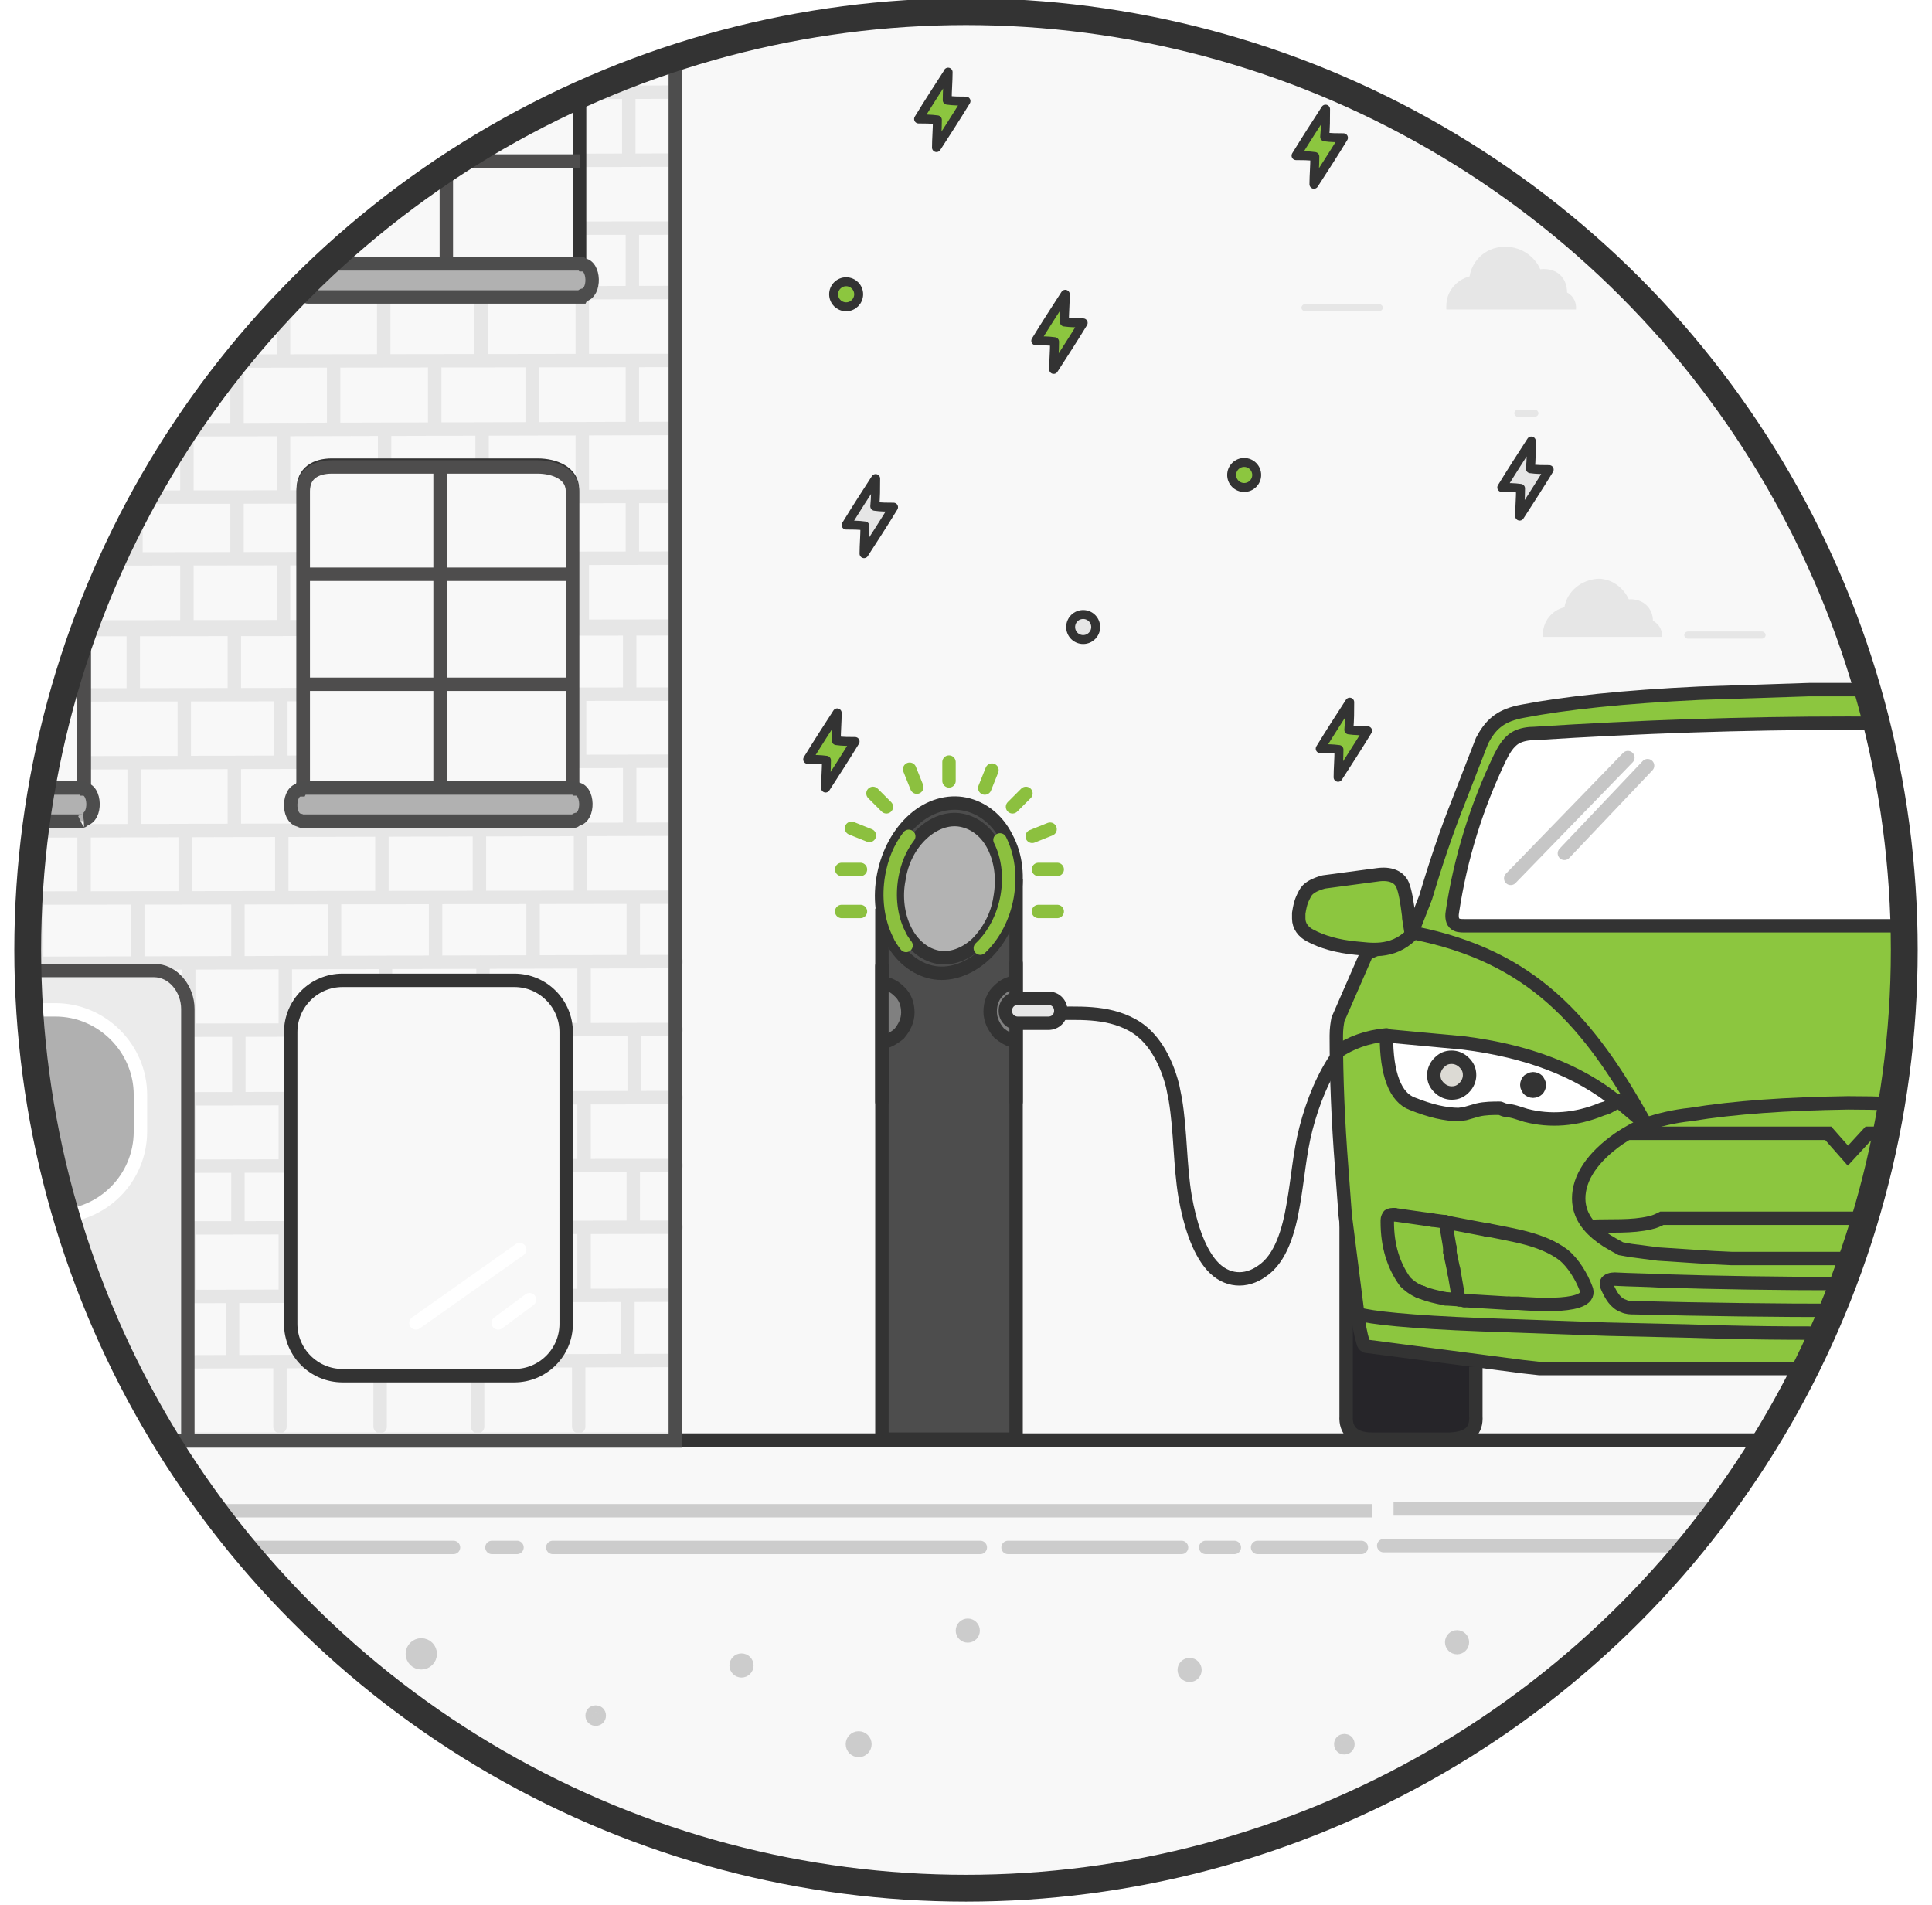 <?xml version="1.0" encoding="utf-8"?>
<!-- Generator: Adobe Illustrator 21.0.2, SVG Export Plug-In . SVG Version: 6.00 Build 0)  -->
<svg version="1.1" id="Layer_1" xmlns="http://www.w3.org/2000/svg" xmlns:xlink="http://www.w3.org/1999/xlink" x="0px" y="0px"
	 viewBox="0 0 216 213" style="enable-background:new 0 0 216 213;" xml:space="preserve">
<style type="text/css">
	.st0{clip-path:url(#SVGID_2_);fill:#F8F8F8;}
	.st1{clip-path:url(#SVGID_2_);fill:none;stroke:#FFFFFF;stroke-width:1.5;stroke-linecap:round;stroke-miterlimit:10;}
	.st2{clip-path:url(#SVGID_2_);fill:#E6E6E6;}
	.st3{clip-path:url(#SVGID_2_);fill:none;stroke:#333333;stroke-width:1.5;stroke-linecap:round;}
	.st4{clip-path:url(#SVGID_2_);fill:#CCCCCC;stroke:#CCCCCC;stroke-width:1.5;stroke-miterlimit:10;}
	.st5{clip-path:url(#SVGID_2_);fill:#FFFFFF;stroke:#FFFFFF;stroke-width:1.5;stroke-miterlimit:10;}
	.st6{clip-path:url(#SVGID_2_);fill:#FFFFFF;stroke:#FFFFFF;stroke-width:1.5;stroke-linecap:round;stroke-miterlimit:10;}
	.st7{clip-path:url(#SVGID_2_);fill:#CCCCCC;stroke:#CCCCCC;stroke-width:1.5;stroke-linecap:round;stroke-miterlimit:10;}
	.st8{clip-path:url(#SVGID_2_);fill:#262529;stroke:#333333;stroke-width:1.5;}
	.st9{clip-path:url(#SVGID_2_);fill:#E6E6E6;stroke:#333333;stroke-width:1.5;stroke-linecap:round;stroke-linejoin:round;}
	.st10{clip-path:url(#SVGID_2_);fill:none;stroke:#333333;stroke-width:1.5;stroke-linecap:round;stroke-linejoin:round;}
	.st11{clip-path:url(#SVGID_2_);fill:#8CC63F;stroke:#333333;stroke-width:1.5;stroke-linecap:round;stroke-linejoin:round;}
	
		.st12{clip-path:url(#SVGID_2_);fill-rule:evenodd;clip-rule:evenodd;fill:#E6E6E6;stroke:#333333;stroke-width:1.5;stroke-linecap:round;stroke-linejoin:round;}
	.st13{clip-path:url(#SVGID_2_);fill:#4D4D4D;stroke:#333333;stroke-width:1.5;stroke-linecap:round;stroke-miterlimit:10;}
	.st14{clip-path:url(#SVGID_2_);fill:#B3B3B3;stroke:#333333;stroke-width:1.5;stroke-miterlimit:10;}
	.st15{clip-path:url(#SVGID_2_);fill:#808080;stroke:#333333;stroke-width:1.5;stroke-miterlimit:10;}
	.st16{clip-path:url(#SVGID_2_);fill:#CCCCCC;stroke:#333333;stroke-width:1.5;stroke-linecap:round;stroke-miterlimit:10;}
	.st17{clip-path:url(#SVGID_2_);fill:none;stroke:#8CC03F;stroke-width:1.5;stroke-linecap:round;stroke-miterlimit:10;}
	.st18{clip-path:url(#SVGID_2_);fill:#E6E6E6;stroke:#333333;stroke-width:1.5;stroke-miterlimit:10;}
	.st19{clip-path:url(#SVGID_2_);}
	.st20{fill:#262529;stroke:#333333;stroke-width:1.5;}
	.st21{fill:#8CC63F;stroke:#333333;stroke-width:1.5;stroke-linecap:round;stroke-linejoin:round;}
	.st22{fill:none;stroke:#333333;stroke-width:1.5;stroke-linecap:round;}
	.st23{fill:none;stroke:#333333;stroke-width:1.5;}
	.st24{fill:#FFFFFF;stroke:#333333;stroke-width:1.5;}
	.st25{opacity:0.28;fill:none;stroke:#333333;stroke-width:1.5;stroke-linecap:round;}
	.st26{fill:#FFFFFF;stroke:#333333;stroke-width:1.5;stroke-linecap:round;stroke-linejoin:round;}
	.st27{fill:#DCDAD4;stroke:#333333;stroke-width:1.5;stroke-linecap:round;stroke-linejoin:round;}
	.st28{clip-path:url(#SVGID_2_);fill:#F8F8F8;stroke:#E6E6E6;stroke-width:1.5;stroke-linecap:round;stroke-miterlimit:10;}
	.st29{fill:#F8F8F8;stroke:#E6E6E6;stroke-width:1.5;stroke-linecap:round;stroke-miterlimit:10;}
	.st30{clip-path:url(#SVGID_2_);fill:#F8F8F8;stroke:#333333;stroke-width:1.5;stroke-miterlimit:10;}
	.st31{clip-path:url(#SVGID_2_);fill:#E5E5E5;stroke:#4E4D4D;stroke-width:1.5;stroke-miterlimit:10;}
	.st32{clip-path:url(#SVGID_2_);fill:#EBEBEB;stroke:#4E4D4D;stroke-width:1.5;stroke-miterlimit:10;}
	.st33{clip-path:url(#SVGID_2_);fill:#B0B0B0;stroke:#FFFFFF;stroke-width:1.5;}
	.st34{clip-path:url(#SVGID_2_);fill:none;stroke:#FFFFFF;stroke-width:1.5;stroke-miterlimit:10;}
	.st35{clip-path:url(#SVGID_2_);fill:none;stroke:#4E4D4D;stroke-width:1.5;stroke-miterlimit:10;}
	.st36{clip-path:url(#SVGID_2_);fill:#B0B0B0;stroke:#FFFFFF;stroke-width:1.5;stroke-linecap:round;}
	.st37{clip-path:url(#SVGID_2_);fill:none;stroke:#4D4D4D;stroke-width:1.5;stroke-miterlimit:10;}
	.st38{clip-path:url(#SVGID_2_);fill:#B1B1B1;stroke:#4D4D4D;stroke-width:1.5;stroke-miterlimit:10;}
	.st39{fill:none;stroke:#333333;stroke-width:3;stroke-linecap:round;stroke-linejoin:round;stroke-miterlimit:10;}
	.st40{fill:#E6E6E6;stroke:#333333;stroke-linecap:round;stroke-linejoin:round;stroke-miterlimit:10;}
	.st41{fill:#8CC63F;stroke:#333333;stroke-linecap:round;stroke-linejoin:round;stroke-miterlimit:10;}
</style>
<g>
	<defs>
		<circle id="SVGID_1_" cx="108.4" cy="106.1" r="104.6"/>
	</defs>
	<use xlink:href="#SVGID_1_"  style="overflow:visible;opacity:0.74;fill:#F8F8F8;"/>
	<clipPath id="SVGID_2_">
		<use xlink:href="#SVGID_1_"  style="overflow:visible;opacity:0.74;"/>
	</clipPath>
	<rect x="-82.7" y="160.6" class="st0" width="374.2" height="86.4"/>
	<line class="st1" x1="-14.1" y1="159.1" x2="-30.4" y2="175.4"/>
	<line class="st1" x1="19" y1="171.1" x2="-36.5" y2="226.6"/>
	<line class="st1" x1="243.6" y1="230.4" x2="227.4" y2="246.6"/>
	<line class="st1" x1="241.9" y1="205" x2="190.9" y2="256"/>
	<line class="st1" x1="261.3" y1="171.1" x2="161.4" y2="271"/>
	<path class="st2" d="M235.9,15.4c0,0.2,0,0.3-0.1,0.5l0,0.1l-6.2,0c-0.1-0.2-0.1-0.4-0.1-0.5c0-0.9,0.8-1.6,1.7-1.6
		c0,0,0.1,0,0.1,0l0,0c0.3-0.6,0.9-1.1,1.7-1.1c0.9,0,1.6,0.6,1.8,1.3l0.1,0c0.2,0,0.4,0.1,0.5,0.3c0.2,0.1,0.3,0.3,0.4,0.5
		C235.9,15,235.9,15.2,235.9,15.4"/>
	<path class="st2" d="M164.3,30.9c-1.5,0.4-2.6,1.7-2.6,3.3c0,0.1,0,0.2,0,0.4l14.5,0c0.1-1.4-1-1.9-1-1.9c0-1.6-1.1-2.8-3-2.6h0
		c-0.6-1.4-2.1-2.5-3.8-2.5C166.3,27.5,164.6,29,164.3,30.9"/>
	<path class="st2" d="M174.9,67.9c-1.4,0.3-2.4,1.6-2.4,3c0,0.1,0,0.2,0,0.3l13.3,0c0.1-1.3-1-1.8-1-1.8c0-1.4-1.1-2.5-2.7-2.4h0
		c-0.6-1.3-1.9-2.3-3.4-2.3C176.8,64.8,175.2,66.1,174.9,67.9"/>
	<path class="st2" d="M188.7,71.4h8.3c0.2,0,0.4-0.2,0.4-0.4c0-0.2-0.2-0.4-0.4-0.4h-8.3c-0.2,0-0.4,0.2-0.4,0.4
		C188.3,71.2,188.5,71.4,188.7,71.4"/>
	<path class="st2" d="M223.6,25.3h7.7c0.2,0,0.4-0.2,0.4-0.4c0-0.2-0.2-0.4-0.4-0.4h-7.7c-0.2,0-0.4,0.2-0.4,0.4
		C223.2,25.1,223.4,25.3,223.6,25.3"/>
	<path class="st2" d="M232.8,38.1h1.9c0.2,0,0.4-0.2,0.4-0.4c0-0.2-0.2-0.4-0.4-0.4h-1.9c-0.2,0-0.4,0.2-0.4,0.4
		C232.4,38,232.6,38.1,232.8,38.1"/>
	<path class="st2" d="M226.5,77.2h1.9c0.2,0,0.4-0.2,0.4-0.4c0-0.2-0.2-0.4-0.4-0.4h-1.9c-0.2,0-0.4,0.2-0.4,0.4
		C226.1,77,226.3,77.2,226.5,77.2"/>
	<path class="st2" d="M199.9,49.1h8.3c0.2,0,0.4-0.2,0.4-0.4c0-0.2-0.2-0.4-0.4-0.4h-8.3c-0.2,0-0.4,0.2-0.4,0.4
		C199.5,48.9,199.6,49.1,199.9,49.1"/>
	<path class="st2" d="M169.7,46.6h1.9c0.2,0,0.4-0.2,0.4-0.4c0-0.2-0.2-0.4-0.4-0.4h-1.9c-0.2,0-0.4,0.2-0.4,0.4
		C169.3,46.4,169.5,46.6,169.7,46.6"/>
	<path class="st2" d="M145.9,34.8h8.3c0.2,0,0.4-0.2,0.4-0.4c0-0.2-0.2-0.4-0.4-0.4h-8.3c-0.2,0-0.4,0.2-0.4,0.4
		C145.5,34.6,145.7,34.8,145.9,34.8"/>
	<line class="st3" x1="6.1" y1="161" x2="222.9" y2="161"/>
	<circle class="st4" cx="162.9" cy="183.6" r="0.6"/>
	<circle class="st4" cx="150.3" cy="195" r="0.4"/>
	<circle class="st5" cx="183.7" cy="181.1" r="0.7"/>
	<circle class="st5" cx="173.3" cy="195.5" r="0.6"/>
	<circle class="st4" cx="47.1" cy="184.9" r="1"/>
	<circle class="st4" cx="82.9" cy="186.2" r="0.6"/>
	<circle class="st4" cx="108.2" cy="182.3" r="0.6"/>
	<circle class="st4" cx="66.6" cy="191.8" r="0.4"/>
	<circle class="st4" cx="96" cy="195" r="0.7"/>
	<circle class="st4" cx="133" cy="186.7" r="0.6"/>
	<line class="st4" x1="155.8" y1="168.7" x2="295.5" y2="168.7"/>
	<line class="st6" x1="197.1" y1="172.8" x2="199.9" y2="172.8"/>
	<line class="st7" x1="154.7" y1="172.8" x2="192.9" y2="172.8"/>
	<line class="st4" x1="13.7" y1="168.9" x2="153.4" y2="168.9"/>
	<line class="st7" x1="140.6" y1="173" x2="152.2" y2="173"/>
	<line class="st7" x1="134.8" y1="173" x2="138" y2="173"/>
	<line class="st7" x1="112.7" y1="173" x2="132.1" y2="173"/>
	<line class="st7" x1="61.8" y1="173" x2="109.6" y2="173"/>
	<line class="st7" x1="55" y1="173" x2="57.8" y2="173"/>
	<line class="st7" x1="12.5" y1="173" x2="50.7" y2="173"/>
	<path class="st8" d="M287.6,139.5c-0.7-1.8-1.1-3.8-1.1-5.9c0-2.9,0.7-5.5,2.1-7.9c0.7-1.2,1.6-2.3,2.6-3.3
		c0.7-0.7,1.5-1.4,2.3-1.9c2.6-1.8,5.6-2.7,9-2.7c4.4,0,8.1,1.6,11.2,4.7c3.1,3.1,4.6,6.8,4.6,11.2c0,2.1-0.4,4-1.1,5.8"/>
	<path class="st8" d="M317.2,139.5c-0.8,2-2,3.8-3.6,5.4l-0.1,0.1c-3.1,3-6.8,4.5-11.1,4.5c-4.4,0-8.1-1.6-11.2-4.6
		c-1.6-1.6-2.8-3.4-3.6-5.3"/>
	<path class="st9" d="M311,125c2.4,2.4,3.6,5.3,3.6,8.7c0,3.4-1.2,6.3-3.6,8.7c-2.4,2.4-5.3,3.6-8.7,3.6c-3.4,0-6.3-1.2-8.7-3.6
		c-2.4-2.4-3.6-5.3-3.6-8.7c0-3.4,1.2-6.3,3.6-8.7c2.4-2.4,5.3-3.6,8.7-3.6C305.8,121.4,308.7,122.6,311,125L311,125z"/>
	<path class="st10" d="M301,133.6c0-0.4,0.1-0.7,0.4-1c0.3-0.3,0.6-0.4,1-0.4c0.4,0,0.7,0.1,1,0.4c0.3,0.3,0.4,0.6,0.4,1
		c0,0.4-0.1,0.7-0.4,1c-0.3,0.3-0.6,0.4-1,0.4c-0.4,0-0.7-0.1-1-0.4C301.1,134.4,301,134,301,133.6L301,133.6z"/>
	<line class="st11" x1="224.5" y1="92.7" x2="224.6" y2="93.4"/>
	<polyline class="st11" points="224.6,93.4 228,110 228,110.1 	"/>
	<line class="st11" x1="228.1" y1="110.9" x2="228" y2="110.1"/>
	<line class="st11" x1="237.1" y1="89.5" x2="239.5" y2="109"/>
	<line class="st11" x1="232.3" y1="111.2" x2="226.7" y2="92.7"/>
	<path class="st11" d="M271.5,102.8c-0.3-0.1-0.5-0.2-0.7-0.4c-0.3-0.3-0.4-0.7-0.4-1.1c-0.1-0.5-0.1-0.9,0-1.3l0.1-0.5
		c0.1-0.4,0.2-0.8,0.4-1.1c0.1-0.3,0.3-0.6,0.5-0.8c0.2-0.3,0.6-0.4,0.9-0.5c0.3-0.1,0.6-0.1,0.9-0.1l0.1,0c0.4,0,0.9,0.1,1.5,0.3
		c0.4,0.1,0.7,0.2,1,0.3l0.1,0c0.9,0.3,1.8,0.9,2.6,1.4c0.8,0.6,1.3,1.5,1.4,2.4c0,0.4,0,0.8-0.1,1.3l-0.2,0.7
		c-0.1,0.6-0.8,0.8-2,0.6c-0.4-0.1-0.8-0.1-1.1-0.2c-0.8-0.2-1.6-0.3-2.3-0.5c-0.7-0.1-1.3-0.3-2-0.4
		C271.8,102.9,271.6,102.9,271.5,102.8z"/>
	<polyline class="st11" points="280.6,105.1 281.7,110.8 281.7,110.9 	"/>
	<path class="st11" d="M281,133.5l0.5-7.5c0.4-5.7,0.5-10.8,0.2-15.1"/>
	<line class="st10" x1="305.8" y1="123.9" x2="306.1" y2="122.8"/>
	<line class="st10" x1="311.5" y1="126.7" x2="310.6" y2="127.4"/>
	<line class="st10" x1="308.9" y1="128.5" x2="310.6" y2="127.4"/>
	<path class="st10" d="M305.4,130.9c0.2-0.2,0.4-0.3,0.7-0.5l2.7-1.9"/>
	<polyline class="st10" points="304,129.9 304.3,129.1 304.3,129 305.2,125.9 	"/>
	<path class="st10" d="M300.7,129.9c0.4,1,0.9,1.6,1.6,1.7l0.1,0l0.1,0c0.7-0.1,1.2-0.7,1.6-1.7"/>
	<line class="st10" x1="305.2" y1="125.9" x2="305.8" y2="123.9"/>
	<line class="st10" x1="298.6" y1="122.8" x2="299" y2="123.9"/>
	<polyline class="st10" points="297.9,129.9 298.6,130.4 298.6,130.4 299.4,130.9 	"/>
	<line class="st10" x1="299.5" y1="125.9" x2="300.7" y2="129.9"/>
	<line class="st10" x1="294.2" y1="127.4" x2="293.2" y2="126.7"/>
	<line class="st10" x1="294.2" y1="127.4" x2="295.1" y2="128"/>
	<line class="st10" x1="299" y1="123.9" x2="299.5" y2="125.9"/>
	<line class="st10" x1="297.9" y1="129.9" x2="295.1" y2="128"/>
	<line class="st10" x1="290.9" y1="133.8" x2="292.1" y2="133.8"/>
	<line class="st10" x1="293.2" y1="133.9" x2="294.8" y2="133.9"/>
	<line class="st10" x1="294.8" y1="138.8" x2="295.5" y2="138.2"/>
	<line class="st10" x1="292.1" y1="133.8" x2="293.2" y2="133.9"/>
	<path class="st10" d="M296.6,134l0.8,0c0.3,0,0.6,0,0.9,0"/>
	<path class="st10" d="M298.3,134c1.1,0,1.8-0.4,2.1-1l0-0.1l0-0.1c0.1-0.7-0.2-1.3-1.1-2"/>
	<path class="st11" d="M301.4,132.6c0.3-0.3,0.6-0.4,1-0.4c0.4,0,0.7,0.1,1,0.4c0.3,0.3,0.4,0.6,0.4,1c0,0.4-0.1,0.7-0.4,1
		c-0.3,0.3-0.6,0.4-1,0.4c-0.4,0-0.7-0.1-1-0.4c-0.3-0.3-0.4-0.6-0.4-1C301,133.2,301.1,132.9,301.4,132.6L301.4,132.6z"/>
	<path class="st10" d="M301.5,137.6c0.3-1.1,0.2-1.8-0.3-2.3l0,0l-0.1,0c-0.6-0.3-1.4-0.2-2.3,0.4"/>
	<path class="st10" d="M300.1,141.6l1.1-3.1c0.1-0.3,0.2-0.6,0.3-0.8"/>
	<line class="st10" x1="297.2" y1="136.9" x2="297.5" y2="136.6"/>
	<polyline class="st10" points="298.8,135.6 298.1,136.2 298.1,136.2 297.5,136.6 	"/>
	<line class="st10" x1="299.4" y1="143.5" x2="300.1" y2="141.6"/>
	<line class="st10" x1="299" y1="144.6" x2="299.4" y2="143.5"/>
	<line class="st10" x1="293.9" y1="139.5" x2="293" y2="140.2"/>
	<line class="st10" x1="294.8" y1="133.9" x2="296.6" y2="134"/>
	<line class="st10" x1="294.8" y1="138.8" x2="293.9" y2="139.5"/>
	<line class="st10" x1="297.2" y1="136.9" x2="295.5" y2="138.2"/>
	<path class="st10" d="M305.4,130.9c-0.9,0.7-1.3,1.4-1.1,2l0,0.1l0,0.1c0.3,0.6,1,0.9,2.1,1"/>
	<path class="st10" d="M305.9,135.7c-0.9-0.6-1.7-0.8-2.3-0.5l-0.1,0l0,0c-0.5,0.5-0.6,1.2-0.3,2.3"/>
	<line class="st10" x1="310.6" y1="133.9" x2="312.7" y2="133.9"/>
	<polyline class="st10" points="306.4,134.1 307.3,134 307.3,134 310.6,133.9 	"/>
	<line class="st10" x1="311.8" y1="140.2" x2="310.9" y2="139.5"/>
	<line class="st10" x1="305.3" y1="143.5" x2="305.7" y2="144.6"/>
	<line class="st10" x1="304.6" y1="141.6" x2="305.3" y2="143.5"/>
	<line class="st10" x1="310.9" y1="139.5" x2="309.2" y2="138.2"/>
	<line class="st10" x1="309.2" y1="138.2" x2="305.9" y2="135.7"/>
	<line class="st10" x1="303.2" y1="137.6" x2="304.6" y2="141.6"/>
	<line class="st11" x1="280.8" y1="136.3" x2="280.9" y2="134.4"/>
	<line class="st11" x1="280.9" y1="134.4" x2="281" y2="133.5"/>
	<line class="st11" x1="280.6" y1="139.4" x2="280.8" y2="136.3"/>
	<path class="st11" d="M284.8,105.4c11.5,0.6,20.9,1.7,28.3,3.3c0.6,0.2,1.3,0.5,2,1"/>
	<path class="st9" d="M315,109.6l0.6,0.5c0.4,0.4,0.9,0.8,1.4,1.3c1.5,1.1,2.9,2,4.2,2.5l0.9,0.5l0.1,0.1l2.8,1.5l0.1,0
		c1.9-0.1,4,0,6.4,0.2c1.8,0.1,3.8,0.4,6,0.7c0.8,0.1,1.2-0.1,1.3-0.8l0.2-1.5l0-0.1c-0.7-0.2-1.5-0.4-2.3-0.6l-3.4-1.1
		c-0.6-0.2-1.2-0.4-1.8-0.6c-4-1.3-8-2-11.9-2.3L315,109.6"/>
	<path class="st11" d="M341.1,120.3c-0.2-0.1-0.6-0.3-0.9-0.4l-9.9-2.3c-2-0.3-3.5-0.7-4.5-1.1l-0.8-0.5"/>
	<path class="st11" d="M326.3,133.7c-0.1-0.2-0.1-0.4-0.1-0.7l0-0.3l0.4-9.9l0.1-2.9l5.9,2.5l0.4,0.2l1.1,0.5
		c1.5,0.5,2.1,1.3,1.8,2.2l-2.2,5.9c-0.4,1-0.9,1.8-1.6,2.3c-0.4,0.3-0.8,0.5-1.2,0.6c-1.8,0.3-3.1,0.4-3.9,0.2
		c-0.3-0.1-0.5-0.3-0.6-0.5L326.3,133.7z"/>
	<line class="st10" x1="312.7" y1="133.9" x2="313.8" y2="133.8"/>
	<path class="st11" d="M233.5,118.6c-0.1,0.7,0.2,1.3,0.8,1.7c0.5,0.3,1,0.5,1.7,0.6l1.1,0.2c0.4,0,0.7,0,1.1,0l0.7-0.1
		c0.3,0,0.6-0.1,0.8-0.2c0.8-0.2,1.4-1,1.3-1.8l0,0c0-0.6-0.4-1.2-0.9-1.4c-0.4-0.2-0.8-0.4-1.4-0.5c-0.1,0-0.1,0-0.2,0l-1.3-0.2
		c-0.1,0-0.2,0-0.3,0l-0.9,0c-0.4,0-0.8,0.1-1.2,0.2C234.1,117.2,233.6,117.9,233.5,118.6L233.5,118.6z"/>
	<path class="st11" d="M228.7,115.7c0.7,6.9,1,13.4,0.8,19.4c0,1.4-0.1,2.8-0.3,4.3"/>
	<line class="st11" x1="229.1" y1="139.4" x2="229" y2="140.8"/>
	<path class="st11" d="M229,140.8c-0.1,1-0.3,2-0.5,3"/>
	<path class="st11" d="M228.7,115.7c-0.2-1.6-0.4-3.1-0.6-4.7"/>
	<path class="st11" d="M280.8,98.2"/>
	<path class="st12" d="M331.8,126c-1.5,0.5-2.1,2.3-1.7,3.7c0.1,0.2,0.2,0.5,0.3,0.7c0.1,0.2,0.2,0.4,0.3,0.5c0.2,0.1,0.3,0,0.4-0.1
		c0.4-0.3,0.7-0.9,0.9-1.3c0.1-0.2,0.2-0.4,0.3-0.6c0.2-0.5,0.4-1.1,0.5-1.6c0.1-0.4,0.1-0.9-0.1-1.2
		C332.5,125.8,332.1,125.9,331.8,126z"/>
	<line class="st10" x1="234.3" y1="105.1" x2="238.5" y2="108.1"/>
	<line class="st10" x1="233.6" y1="99.3" x2="246.2" y2="109"/>
	<path class="st11" d="M334.5,114.8l-0.4,0.9c-0.8-0.1-1.7-0.2-2.6-0.2c-0.9,0-1.8-0.1-2.7,0l-0.3-2.2c-0.1-0.4-0.1-0.7,0.2-0.8
		c1,0.2,1.9,0.5,2.8,0.8c0.8,0.2,1.6,0.5,2.3,0.8C334.5,114.3,334.7,114.6,334.5,114.8L334.5,114.8z"/>
	<path class="st9" d="M329,115.4c0.9,0,1.7,0,2.6,0.1c0.9,0,1.5,0.1,2.4,0.2l0.2,0l0.4-0.9c0.2-0.3,0-0.6-0.7-0.8
		c-0.7-0.3-1.5-0.5-2.3-0.8c-0.9-0.3-1.8-0.5-2.8-0.8c-0.3,0.1-0.4,0.4-0.2,0.8l0.3,2.2L329,115.4z"/>
	<path class="st3" d="M117.4,113.3c3,0,6.3-0.3,9.2,1.3c2.2,1.2,3.7,3.7,4.5,6.8c0.1,0.5,0.2,1,0.3,1.5c0.6,3.6,0.5,7.3,1.1,10.9
		c0.5,2.8,1.4,5.9,3,7.7c1.6,1.8,3.8,1.9,5.6,0.6c2.1-1.4,3-4.5,3.5-7.5c0.5-2.8,0.7-5.7,1.4-8.4c1.6-6.2,4.8-11.5,9.6-12.7
		c3.9-1,10.3-0.8,14.3-0.8"/>
	<polygon class="st13" points="113.6,160.9 113.6,99.2 98.6,102.2 98.6,160.9 	"/>
	<path class="st13" d="M112.5,93.6c-1-2-2.7-3.3-4.6-3.7c-1.9-0.4-4,0.2-5.7,1.7c-1.7,1.5-2.9,3.7-3.4,6.2c-0.5,2.5-0.2,5,0.8,7.1
		c1,2,2.7,3.4,4.6,3.8c1.9,0.4,4-0.3,5.7-1.8c1.7-1.5,2.9-3.7,3.4-6.2C113.9,98.1,113.6,95.6,112.5,93.6"/>
	<path class="st14" d="M111.1,94.6c-0.8-1.6-2.1-2.6-3.6-2.9c-1.5-0.3-3.1,0.3-4.4,1.5c-1.3,1.2-2.3,3-2.6,5.1
		c-0.4,2-0.1,4.1,0.7,5.7c0.8,1.6,2.1,2.7,3.6,3c1.5,0.3,3.1-0.3,4.4-1.5c1.3-1.3,2.3-3.1,2.6-5.1C112.2,98.2,111.9,96.2,111.1,94.6
		"/>
	<path class="st15" d="M98.7,109.9c0.7,0.1,1.3,0.4,1.8,0.9c0.7,0.6,1,1.5,1,2.4c0,0.9-0.4,1.7-1,2.4c-0.5,0.4-1.1,0.8-1.7,0.9"/>
	<path class="st15" d="M113.5,109.8c-0.7,0.1-1.3,0.4-1.8,0.9c-0.7,0.6-1,1.5-1,2.4c0,0.9,0.4,1.7,1,2.4c0.5,0.4,1.1,0.8,1.7,0.9"/>
	<line class="st16" x1="113.6" y1="107.7" x2="113.6" y2="123.2"/>
	<line class="st16" x1="98.6" y1="123.2" x2="98.6" y2="108"/>
	<path class="st17" d="M109.6,106c1.5-1.4,2.6-3.5,3-5.8c0.4-2.3,0.1-4.5-0.8-6.3"/>
	<path class="st17" d="M101.6,93.5c-1,1.3-1.6,2.8-1.9,4.5c-0.4,2.3-0.1,4.6,0.8,6.4c0.2,0.5,0.5,0.9,0.8,1.3"/>
	<line class="st17" x1="106.1" y1="85.2" x2="106.1" y2="87.3"/>
	<line class="st17" x1="96.2" y1="97.2" x2="94.1" y2="97.2"/>
	<line class="st17" x1="118.2" y1="97.2" x2="116.1" y2="97.2"/>
	<line class="st17" x1="114.7" y1="88.7" x2="113.2" y2="90.2"/>
	<line class="st17" x1="99.1" y1="90.2" x2="97.6" y2="88.7"/>
	<line class="st17" x1="117.4" y1="92.7" x2="115.4" y2="93.5"/>
	<line class="st17" x1="102.5" y1="88" x2="101.7" y2="86"/>
	<line class="st17" x1="110.1" y1="88.1" x2="110.9" y2="86.1"/>
	<line class="st17" x1="97.2" y1="93.4" x2="95.2" y2="92.6"/>
	<line class="st17" x1="96.2" y1="101.9" x2="94.1" y2="101.9"/>
	<line class="st17" x1="118.2" y1="101.9" x2="116.1" y2="101.9"/>
	<path class="st18" d="M117.2,114.4h-3.4c-0.8,0-1.4-0.6-1.4-1.4l0,0c0-0.8,0.6-1.4,1.4-1.4h3.4c0.8,0,1.4,0.6,1.4,1.4l0,0
		C118.6,113.8,118,114.4,117.2,114.4z"/>
	<g class="st19">
		<path class="st20" d="M248.3,152.8v5.5c-0.1,1.7,0.8,2.5,2.9,2.6h8.7c2,0,3-0.9,2.9-2.6v-22.3"/>
		<path class="st20" d="M165,152.8v5.5c0.1,1.7-0.8,2.5-2.9,2.6h-8.7c-2,0-3-0.9-2.9-2.6v-22.3"/>
		<path class="st21" d="M151.8,146.9c0.1,1.1,0.3,2.2,0.6,3.2c0,0.1,0.1,0.3,0.3,0.4l17.6,2.3h0l1.8,0.2h69l1.8-0.2h0l17.6-2.3
			c0.1-0.1,0.2-0.2,0.3-0.4c0.3-1.1,0.5-2.1,0.6-3.2l1.3-10.9l0.4-5.4c0.4-5.1,0.6-10,0.6-14.7c0-0.8-0.1-1.4-0.2-1.9l-0.1-0.2
			l-3.1-7.1l-5.1-2.3l-1.4-4.1c-1.1-3.7-2.3-7.3-3.7-10.8l-2.6-6.7c-0.9-1.7-1.9-2.7-4.1-3.2l-0.5-0.1c-4.6-1-11.2-1.6-19.7-2
			l-13.4-0.4l-7.5,0L190,77.5c-8.5,0.4-15,1.1-19.7,2l-0.5,0.1c-2.2,0.5-3.2,1.5-4.1,3.2l-2.6,6.7c-1.4,3.5-2.6,7.1-3.7,10.8
			l-1.6,4.1l-5,2.2l-3.1,7.1l-0.1,0.2c-0.1,0.5-0.2,1.1-0.2,1.9c0,4.7,0.2,9.6,0.6,14.7l0.4,5.4L151.8,146.9z"/>
		<polyline class="st22" points="231.2,126.7 208.9,126.7 206.6,129.2 204.4,126.7 182.1,126.7 		"/>
		<path class="st22" d="M235.5,137.1c-2.2-0.1-4.4-0.2-6.6-0.4c-0.5-0.1-1-0.3-1.4-0.5h-41.7c-0.4,0.2-0.8,0.4-1.3,0.5
			c-2.1,0.5-4.4,0.3-6.5,0.4"/>
		<path class="st22" d="M229.2,125.7c-1.5-0.6-3.1-0.9-5-1.1l0,0c-4.9-0.8-10.8-1.3-17.6-1.3c-6.8,0.1-12.7,0.5-17.6,1.3l0,0
			c-1.9,0.2-3.5,0.6-5,1.1"/>
		<path class="st22" d="M184,125.7c-1.1,0.4-2.1,1-3,1.6c-3,2.1-4.5,4.4-4.5,6.7c0,0.5,0.1,1.1,0.3,1.6c0.5,1.3,1.7,2.5,3.5,3.5l0,0
			h0l0.9,0.5l1.1,0.2l3.1,0.4l6.1,0.4l2.1,0.1h26.4l2.1-0.1l7.6-0.6l2.4-0.4l0.1,0l0.9-0.5c0.8-0.4,1.4-0.9,2-1.4
			c0.7-0.7,1.2-1.4,1.5-2.1c0.2-0.5,0.3-1,0.3-1.6c0-2.3-1.5-4.6-4.5-6.7c-0.9-0.6-1.9-1.2-3.1-1.6"/>
		<path class="st22" d="M166.3,137.5c2.9,0.6,6.1,1,8.5,2.8c1.1,0.9,2,2.4,2.5,3.7c1.1,2.4-6,1.8-7.6,1.7l-0.3,0l-0.2,0l-0.5,0"/>
		<polyline class="st22" points="166.3,137.5 166.3,137.5 166.2,137.5 		"/>
		<path class="st22" d="M261.4,146.9c-0.9,0.4-4,0.7-9.1,1l-18.6,0.7l-8.8,0.2c-5.8,0.2-11.5,0.2-17.2,0.2c-7,0.1-13.4,0-19.2-0.2
			l-8.8-0.2l-14.1-0.5c-8-0.3-12.5-0.8-13.7-1.2"/>
		<path class="st22" d="M263.8,117.5c-1.5-1-3.3-1.6-5.5-1.8"/>
		<path class="st21" d="M268,102.7c-0.1,1.3-1.1,2-2.2,2.4c-1.3,0.6-2.8,0.8-4.2,1c-0.9,0.1-1.8,0.2-2.7,0.1c-0.7-0.1-1.4-0.3-2-0.6
			c-0.4-0.2-1.5-0.6-1.6-1.1c-0.2-1,0.1-1.9,0.4-2.8c0.2-0.9,0.3-1.9,0.7-2.7c0.4-0.9,1.4-1.3,2.8-1.1l6,0.8
			c1.2,0.3,1.9,0.7,2.1,1.3C267.6,100.7,268,101.8,268,102.7z"/>
		<path class="st23" d="M255,104.6c-11.4,2.5-19.4,9.5-25.8,21.1"/>
		<path class="st24" d="M244,82.8c0,0-0.1-0.1-0.1-0.1c-0.7-0.4-1.6-0.5-2.4-0.6c-23.2-1.7-46.6-1.6-69.9-0.1
			c-0.7,0-1.5,0.1-2.2,0.5c-0.8,0.5-1.3,1.4-1.7,2.2c-2.6,5.4-4.4,11.2-5.3,17.1c-0.1,0.5-0.1,1.1,0.2,1.4c0.3,0.3,0.7,0.3,1.1,0.3
			c27.5,0,54.9,0,82.4,0c3,0,5.2,0.1,4.4-3.6c-1.1-5.1-2.7-10.1-4.8-14.8C245.3,84.3,244.8,83.4,244,82.8z"/>
		<line class="st22" x1="166.2" y1="137.5" x2="162" y2="136.7"/>
		<line class="st22" x1="162.1" y1="139.5" x2="161.6" y2="136.6"/>
		<line class="st22" x1="163.1" y1="145.3" x2="163.7" y2="145.4"/>
		<line class="st22" x1="163.7" y1="145.4" x2="168.7" y2="145.7"/>
		<line class="st22" x1="163.1" y1="145.3" x2="162.6" y2="142.4"/>
		<path class="st22" d="M159,144.5c0.7,0.3,1.6,0.5,2.6,0.7"/>
		<line class="st22" x1="161.6" y1="145.2" x2="163.1" y2="145.3"/>
		<line class="st22" x1="158.7" y1="144.4" x2="159" y2="144.5"/>
		<line class="st22" x1="162.5" y1="141.9" x2="162.1" y2="140"/>
		<line class="st22" x1="162.5" y1="141.9" x2="162.6" y2="142.4"/>
		<line class="st22" x1="162.1" y1="139.5" x2="162.1" y2="140"/>
		<line class="st22" x1="160.1" y1="136.4" x2="155.9" y2="135.8"/>
		<line class="st22" x1="162" y1="136.7" x2="161.6" y2="136.6"/>
		<line class="st22" x1="161.6" y1="136.6" x2="160.1" y2="136.4"/>
		<path class="st22" d="M155.9,135.8c-0.3,0-0.5,0-0.6,0.1"/>
		<path class="st22" d="M155.3,135.9c-0.1,0.1-0.2,0.3-0.2,0.5v0.2c0,2.7,0.7,4.9,2,6.7c0.4,0.4,0.9,0.8,1.6,1.1"/>
		<path class="st22" d="M155,115.7c-2.2,0.2-4,0.9-5.5,1.9"/>
		<line class="st22" x1="184" y1="125.7" x2="180.8" y2="123"/>
		<path class="st21" d="M157.8,104.5c-2.2,2.2-4.8,1.6-6.2,1.5c-2.1-0.2-3.8-0.7-5.1-1.4c-0.8-0.4-1.3-1.1-1.3-1.9v-0.6
			c0.2-1.3,0.4-1.6,0.7-2.2c0.3-0.6,1-1,2.1-1.3l6-0.8c1.4-0.2,2.4,0.2,2.8,1.1c0.3,0.7,0.5,1.9,0.7,3.5l0,0.2L157.8,104.5z"/>
		<path class="st23" d="M184,125.7c-6.4-11.6-12.8-18.8-25.9-21.4"/>
		<path class="st22" d="M185.6,143.2c6.6,0.2,13.2,0.3,19.8,0.3c0.2,0,0.5,0,0.7,0c7.2,0,14.4-0.1,21.6-0.3c1.6-0.1,3.1-0.1,4.7-0.1
			c0.4,0,0.8,0,0.9,0.4c0.2,0.6-0.9,2.1-1.5,2.4c-0.3,0.2-0.6,0.2-1,0.2c-8.2,0.3-16.4,0.4-24.6,0.4c-7.8,0-15.6-0.1-23.5-0.3
			c-0.4,0-0.8,0-1.2-0.2c-0.9-0.3-1.4-1.2-1.8-2.1c-0.1-0.2-0.1-0.3-0.1-0.5c0.1-0.3,0.6-0.4,0.9-0.4
			C182.4,143.1,184,143.1,185.6,143.2z"/>
		<line class="st22" x1="244.5" y1="145.5" x2="244" y2="145.5"/>
		<polyline class="st22" points="247,137.3 247,137.3 246.9,137.3 		"/>
		<line class="st22" x1="251.2" y1="136.5" x2="247" y2="137.3"/>
		<line class="st22" x1="251.7" y1="136.4" x2="251.2" y2="139.3"/>
		<line class="st22" x1="249.6" y1="145.2" x2="250.2" y2="145.1"/>
		<line class="st22" x1="244.5" y1="145.5" x2="249.6" y2="145.2"/>
		<line class="st22" x1="250.7" y1="142.2" x2="250.2" y2="145.1"/>
		<path class="st22" d="M251.7,145c1-0.2,1.9-0.4,2.6-0.7"/>
		<line class="st22" x1="250.2" y1="145.1" x2="251.7" y2="145"/>
		<line class="st22" x1="254.3" y1="144.3" x2="254.6" y2="144.2"/>
		<line class="st22" x1="251.1" y1="139.8" x2="250.8" y2="141.7"/>
		<line class="st22" x1="250.7" y1="142.2" x2="250.8" y2="141.7"/>
		<line class="st22" x1="251.1" y1="139.8" x2="251.2" y2="139.3"/>
		<line class="st22" x1="257.4" y1="135.6" x2="253.1" y2="136.2"/>
		<line class="st22" x1="251.7" y1="136.4" x2="251.2" y2="136.5"/>
		<line class="st22" x1="253.1" y1="136.2" x2="251.7" y2="136.4"/>
		<path class="st22" d="M257.9,135.7c-0.1-0.1-0.3-0.1-0.6-0.1"/>
		<path class="st22" d="M254.6,144.2c0.7-0.3,1.2-0.7,1.6-1.1c1.4-1.8,2-4.1,2-6.7v-0.2c0-0.2-0.1-0.4-0.2-0.5"/>
		<line class="st25" x1="243.3" y1="96.8" x2="240.2" y2="99.9"/>
		<line class="st25" x1="242.4" y1="94" x2="236.7" y2="99.9"/>
		<line class="st25" x1="182" y1="84.7" x2="168.9" y2="98.2"/>
		<line class="st25" x1="184.2" y1="85.6" x2="174.9" y2="95.4"/>
		<path class="st22" d="M247.1,137.3l-3.6,0.7l-1.2,0.3l-1.8,0.7l-1,0.5c-0.9,0.6-1.6,1.2-2.3,2.1c-0.3,0.4-0.6,0.9-0.8,1.4
			c-0.2,0.6-0.4,1.3,0,1.8c0.7,1.1,2,1.1,3.2,1c1.7-0.2,3.4-0.3,5.1-0.5"/>
		<path class="st26" d="M167.7,123.9c-0.8,0-1.7,0-2.5,0.2l-1.4,0.4l-0.7,0.1c-1.5,0-3.2-0.4-5.2-1.2c-1.9-0.7-2.9-3.3-2.9-7.6
			l8.6,0.8c7.2,0.9,12.9,3.1,17.2,6.6l-0.9,0.5c-0.6,0.3-0.2,0.1-0.8,0.3c-2.9,1.2-5.8,1.4-8.5,0.7c-1-0.3-1.4-0.5-2.4-0.6
			L167.7,123.9z"/>
		<path class="st26" d="M245.6,123.9c0.8,0,1.7,0,2.5,0.2l1.4,0.4l0.7,0.1c1.5,0,3.2-0.4,5.2-1.2c1.9-0.7,2.9-3.3,2.9-7.6l-8.6,0.8
			c-7.2,0.9-12.9,3.1-17.2,6.6l0.9,0.5c0.6,0.3,0.2,0.1,0.8,0.3c2.9,1.2,5.8,1.4,8.5,0.7c1-0.3,1.4-0.5,2.4-0.6L245.6,123.9z"/>
		<path class="st27" d="M171.9,120.8c-0.1-0.1-0.3-0.2-0.5-0.2c-0.2,0-0.3,0.1-0.5,0.2c-0.1,0.1-0.2,0.3-0.2,0.5
			c0,0.2,0.1,0.3,0.2,0.5c0.1,0.1,0.3,0.2,0.5,0.2c0.2,0,0.4-0.1,0.5-0.2c0.1-0.1,0.2-0.3,0.2-0.5C172.1,121.1,172,121,171.9,120.8
			L171.9,120.8z"/>
		<path class="st27" d="M162.3,122.2c0.6,0,1-0.2,1.4-0.6c0.4-0.4,0.6-0.9,0.6-1.4c0-0.6-0.2-1-0.6-1.4c-0.4-0.4-0.9-0.6-1.4-0.6
			c-0.6,0-1,0.2-1.4,0.6c-0.4,0.4-0.6,0.9-0.6,1.4c0,0.6,0.2,1,0.6,1.4C161.3,122,161.8,122.2,162.3,122.2L162.3,122.2z"/>
		<path class="st27" d="M241.2,121c0.1-0.1,0.3-0.2,0.5-0.2c0.2,0,0.3,0.1,0.5,0.2c0.1,0.1,0.2,0.3,0.2,0.5c0,0.2-0.1,0.3-0.2,0.5
			c-0.1,0.1-0.3,0.2-0.5,0.2c-0.2,0-0.4-0.1-0.5-0.2c-0.1-0.1-0.2-0.3-0.2-0.5C241,121.3,241.1,121.1,241.2,121L241.2,121z"/>
		<path class="st27" d="M250.8,122.4c-0.6,0-1-0.2-1.4-0.6c-0.4-0.4-0.6-0.9-0.6-1.4c0-0.6,0.2-1,0.6-1.4c0.4-0.4,0.9-0.6,1.4-0.6
			c0.6,0,1,0.2,1.4,0.6c0.4,0.4,0.6,0.9,0.6,1.4c0,0.6-0.2,1-0.6,1.4C251.8,122.2,251.3,122.4,250.8,122.4L250.8,122.4z"/>
	</g>
	<rect x="-87.3" y="-79.3" class="st28" width="162.8" height="240.2"/>
	<g class="st19">
		<g>
			<line class="st29" x1="-86" y1="3.1" x2="2.5" y2="2.9"/>
			<line class="st29" x1="-86" y1="-4.2" x2="2.5" y2="-4.4"/>
			<line class="st29" x1="-75" y1="2.7" x2="-75" y2="-3.9"/>
			<line class="st29" x1="-63.8" y1="2.7" x2="-63.8" y2="-3.9"/>
			<line class="st29" x1="-53" y1="2.7" x2="-53" y2="-3.9"/>
			<line class="st29" x1="-41.7" y1="2.7" x2="-41.7" y2="-3.9"/>
			<line class="st29" x1="-30.8" y1="2.7" x2="-30.8" y2="-3.9"/>
			<line class="st29" x1="-19.6" y1="2.7" x2="-19.6" y2="-3.9"/>
			<line class="st29" x1="-8.4" y1="2.7" x2="-8.4" y2="-3.9"/>
			<line class="st29" x1="-85.8" y1="10.6" x2="2.5" y2="10.5"/>
			<line class="st29" x1="-80.6" y1="10.3" x2="-80.6" y2="3.6"/>
			<line class="st29" x1="-69.4" y1="10.3" x2="-69.4" y2="3.6"/>
			<line class="st29" x1="-58.6" y1="10.3" x2="-58.6" y2="3.6"/>
			<line class="st29" x1="-47.3" y1="10.3" x2="-47.3" y2="3.6"/>
			<line class="st29" x1="-36.4" y1="10.3" x2="-36.4" y2="3.6"/>
			<line class="st29" x1="-25.2" y1="10.3" x2="-25.2" y2="3.6"/>
			<line class="st29" x1="-14" y1="10.3" x2="-14" y2="3.6"/>
			<line class="st29" x1="-2.3" y1="10.3" x2="-2.3" y2="3.6"/>
			<line class="st29" x1="-85.9" y1="18.2" x2="2.6" y2="18.1"/>
			<line class="st29" x1="-74.9" y1="17.9" x2="-74.9" y2="11.2"/>
			<line class="st29" x1="-63.7" y1="17.9" x2="-63.7" y2="11.2"/>
			<line class="st29" x1="-52.9" y1="17.9" x2="-52.9" y2="11.2"/>
			<line class="st29" x1="-41.7" y1="17.9" x2="-41.7" y2="11.2"/>
			<line class="st29" x1="-30.7" y1="17.9" x2="-30.7" y2="11.2"/>
			<line class="st29" x1="-19.5" y1="17.9" x2="-19.5" y2="11.2"/>
			<line class="st29" x1="-8.3" y1="17.9" x2="-8.3" y2="11.2"/>
			<line class="st29" x1="-85.8" y1="25.8" x2="2.5" y2="25.6"/>
			<line class="st29" x1="-80.5" y1="25.5" x2="-80.5" y2="18.8"/>
			<line class="st29" x1="-69.3" y1="25.5" x2="-69.3" y2="18.8"/>
			<line class="st29" x1="-58.5" y1="25.5" x2="-58.5" y2="18.8"/>
			<line class="st29" x1="-47.3" y1="25.5" x2="-47.3" y2="18.8"/>
			<line class="st29" x1="-36.3" y1="25.5" x2="-36.3" y2="18.8"/>
			<line class="st29" x1="-25.1" y1="25.5" x2="-25.1" y2="18.8"/>
			<line class="st29" x1="-13.9" y1="25.5" x2="-13.9" y2="18.8"/>
			<line class="st29" x1="-2.2" y1="25.5" x2="-2.2" y2="18.8"/>
			<line class="st29" x1="-85.5" y1="33.1" x2="3" y2="32.9"/>
			<line class="st29" x1="-74.5" y1="32.7" x2="-74.5" y2="26"/>
			<line class="st29" x1="-63.3" y1="32.7" x2="-63.3" y2="26"/>
			<line class="st29" x1="-52.5" y1="32.7" x2="-52.5" y2="26"/>
			<line class="st29" x1="-41.3" y1="32.7" x2="-41.3" y2="26"/>
			<line class="st29" x1="-30.3" y1="32.7" x2="-30.3" y2="26"/>
			<line class="st29" x1="-19.1" y1="32.7" x2="-19.1" y2="26"/>
			<line class="st29" x1="-7.9" y1="32.7" x2="-7.9" y2="26"/>
			<line class="st29" x1="-85.4" y1="40.6" x2="2.9" y2="40.4"/>
			<line class="st29" x1="-80.1" y1="40.3" x2="-80.1" y2="33.6"/>
			<line class="st29" x1="-68.9" y1="40.3" x2="-68.9" y2="33.6"/>
			<line class="st29" x1="-58.1" y1="40.3" x2="-58.1" y2="33.6"/>
			<line class="st29" x1="-46.9" y1="40.3" x2="-46.9" y2="33.6"/>
			<line class="st29" x1="-35.9" y1="40.3" x2="-35.9" y2="33.6"/>
			<line class="st29" x1="-24.7" y1="40.3" x2="-24.7" y2="33.6"/>
			<line class="st29" x1="-13.5" y1="40.3" x2="-13.5" y2="33.6"/>
			<line class="st29" x1="-1.9" y1="40.3" x2="-1.9" y2="33.6"/>
			<line class="st29" x1="-85.4" y1="48.2" x2="3" y2="48.1"/>
			<line class="st29" x1="-74.5" y1="47.9" x2="-74.5" y2="41.2"/>
			<line class="st29" x1="-63.2" y1="47.9" x2="-63.2" y2="41.2"/>
			<line class="st29" x1="-52.4" y1="47.9" x2="-52.4" y2="41.2"/>
			<line class="st29" x1="-41.2" y1="47.9" x2="-41.2" y2="41.2"/>
			<line class="st29" x1="-30.3" y1="47.9" x2="-30.3" y2="41.2"/>
			<line class="st29" x1="-19" y1="47.9" x2="-19" y2="41.2"/>
			<line class="st29" x1="-7.8" y1="47.9" x2="-7.8" y2="41.2"/>
			<line class="st29" x1="-85.3" y1="55.8" x2="3" y2="55.6"/>
			<line class="st29" x1="-80" y1="55.5" x2="-80" y2="48.8"/>
			<line class="st29" x1="-68.8" y1="55.5" x2="-68.8" y2="48.8"/>
			<line class="st29" x1="-58" y1="55.5" x2="-58" y2="48.8"/>
			<line class="st29" x1="-46.8" y1="55.5" x2="-46.8" y2="48.8"/>
			<line class="st29" x1="-35.8" y1="55.5" x2="-35.8" y2="48.8"/>
			<line class="st29" x1="-24.6" y1="55.5" x2="-24.6" y2="48.8"/>
			<line class="st29" x1="-13.4" y1="55.5" x2="-13.4" y2="48.8"/>
			<line class="st29" x1="-1.8" y1="55.5" x2="-1.8" y2="48.8"/>
			<line class="st29" x1="-85.5" y1="62.7" x2="3" y2="62.5"/>
			<line class="st29" x1="-74.5" y1="62.4" x2="-74.5" y2="55.7"/>
			<line class="st29" x1="-63.3" y1="62.4" x2="-63.3" y2="55.7"/>
			<line class="st29" x1="-52.5" y1="62.4" x2="-52.5" y2="55.7"/>
			<line class="st29" x1="-41.3" y1="62.4" x2="-41.3" y2="55.7"/>
			<line class="st29" x1="-30.3" y1="62.4" x2="-30.3" y2="55.7"/>
			<line class="st29" x1="-19.1" y1="62.4" x2="-19.1" y2="55.7"/>
			<line class="st29" x1="-7.9" y1="62.4" x2="-7.9" y2="55.7"/>
			<line class="st29" x1="-85.4" y1="70.3" x2="2.9" y2="70.1"/>
			<line class="st29" x1="-80.1" y1="70" x2="-80.1" y2="63.3"/>
			<line class="st29" x1="-68.9" y1="70" x2="-68.9" y2="63.3"/>
			<line class="st29" x1="-58.1" y1="70" x2="-58.1" y2="63.3"/>
			<line class="st29" x1="-46.9" y1="70" x2="-46.9" y2="63.3"/>
			<line class="st29" x1="-35.9" y1="70" x2="-35.9" y2="63.3"/>
			<line class="st29" x1="-24.7" y1="70" x2="-24.7" y2="63.3"/>
			<line class="st29" x1="-13.5" y1="70" x2="-13.5" y2="63.3"/>
			<line class="st29" x1="-1.9" y1="70" x2="-1.9" y2="63.3"/>
			<line class="st29" x1="2.5" y1="2.9" x2="75" y2="2.7"/>
			<line class="st29" x1="2.5" y1="-4.4" x2="75" y2="-4.6"/>
			<line class="st29" x1="14.8" y1="2.6" x2="14.8" y2="-4.1"/>
			<line class="st29" x1="26" y1="2.6" x2="26" y2="-4.1"/>
			<line class="st29" x1="36.8" y1="2.6" x2="36.8" y2="-4.1"/>
			<line class="st29" x1="48" y1="2.6" x2="48" y2="-4.1"/>
			<line class="st29" x1="59" y1="2.6" x2="59" y2="-4.1"/>
			<line class="st29" x1="70.2" y1="2.6" x2="70.2" y2="-4.1"/>
			<line class="st29" x1="2.5" y1="10.5" x2="75" y2="10.3"/>
			<line class="st29" x1="9.2" y1="10.2" x2="9.2" y2="3.5"/>
			<line class="st29" x1="20.4" y1="10.2" x2="20.4" y2="3.5"/>
			<line class="st29" x1="31.2" y1="10.2" x2="31.2" y2="3.5"/>
			<line class="st29" x1="42.4" y1="10.2" x2="42.4" y2="3.5"/>
			<line class="st29" x1="53.4" y1="10.2" x2="53.4" y2="3.5"/>
			<line class="st29" x1="64.6" y1="10.2" x2="64.6" y2="3.5"/>
			<line class="st29" x1="2.5" y1="18.1" x2="75.1" y2="17.9"/>
			<line class="st29" x1="14.8" y1="17.8" x2="14.8" y2="11.1"/>
			<line class="st29" x1="26.1" y1="17.8" x2="26.1" y2="11.1"/>
			<line class="st29" x1="36.9" y1="17.8" x2="36.9" y2="11.1"/>
			<line class="st29" x1="48.1" y1="17.8" x2="48.1" y2="11.1"/>
			<line class="st29" x1="59" y1="17.8" x2="59" y2="11.1"/>
			<line class="st29" x1="70.3" y1="17.8" x2="70.3" y2="11.1"/>
			<line class="st29" x1="2.5" y1="25.6" x2="75" y2="25.5"/>
			<line class="st29" x1="9.2" y1="25.3" x2="9.2" y2="18.7"/>
			<line class="st29" x1="20.5" y1="25.3" x2="20.5" y2="18.7"/>
			<line class="st29" x1="31.3" y1="25.3" x2="31.3" y2="18.7"/>
			<line class="st29" x1="42.5" y1="25.3" x2="42.5" y2="18.7"/>
			<line class="st29" x1="53.5" y1="25.3" x2="53.5" y2="18.7"/>
			<line class="st29" x1="64.7" y1="25.3" x2="64.7" y2="18.7"/>
			<line class="st29" x1="2.9" y1="32.9" x2="75.4" y2="32.7"/>
			<line class="st29" x1="15.2" y1="32.6" x2="15.2" y2="25.9"/>
			<line class="st29" x1="26.5" y1="32.6" x2="26.5" y2="25.9"/>
			<line class="st29" x1="37.3" y1="32.6" x2="37.3" y2="25.9"/>
			<line class="st29" x1="48.5" y1="32.6" x2="48.5" y2="25.9"/>
			<line class="st29" x1="59.4" y1="32.6" x2="59.4" y2="25.9"/>
			<line class="st29" x1="70.7" y1="32.6" x2="70.7" y2="25.9"/>
			<line class="st29" x1="2.8" y1="40.4" x2="75.4" y2="40.3"/>
			<line class="st29" x1="9.6" y1="40.2" x2="9.6" y2="33.5"/>
			<line class="st29" x1="20.9" y1="40.2" x2="20.9" y2="33.5"/>
			<line class="st29" x1="31.7" y1="40.2" x2="31.7" y2="33.5"/>
			<line class="st29" x1="42.9" y1="40.2" x2="42.9" y2="33.5"/>
			<line class="st29" x1="53.8" y1="40.2" x2="53.8" y2="33.5"/>
			<line class="st29" x1="65.1" y1="40.2" x2="65.1" y2="33.5"/>
			<line class="st29" x1="2.9" y1="48.1" x2="75.4" y2="47.9"/>
			<line class="st29" x1="15.3" y1="47.8" x2="15.3" y2="41.1"/>
			<line class="st29" x1="26.5" y1="47.8" x2="26.5" y2="41.1"/>
			<line class="st29" x1="37.3" y1="47.8" x2="37.3" y2="41.1"/>
			<line class="st29" x1="48.6" y1="47.8" x2="48.6" y2="41.1"/>
			<line class="st29" x1="59.5" y1="47.8" x2="59.5" y2="41.1"/>
			<line class="st29" x1="70.7" y1="47.8" x2="70.7" y2="41.1"/>
			<line class="st29" x1="2.9" y1="55.6" x2="75.4" y2="55.5"/>
			<line class="st29" x1="9.7" y1="55.3" x2="9.7" y2="48.6"/>
			<line class="st29" x1="20.9" y1="55.3" x2="20.9" y2="48.6"/>
			<line class="st29" x1="31.7" y1="55.3" x2="31.7" y2="48.6"/>
			<line class="st29" x1="43" y1="55.3" x2="43" y2="48.6"/>
			<line class="st29" x1="53.9" y1="55.3" x2="53.9" y2="48.6"/>
			<line class="st29" x1="65.1" y1="55.3" x2="65.1" y2="48.6"/>
			<line class="st29" x1="2.9" y1="62.5" x2="75.4" y2="62.4"/>
			<line class="st29" x1="15.2" y1="62.2" x2="15.2" y2="55.6"/>
			<line class="st29" x1="26.5" y1="62.2" x2="26.5" y2="55.6"/>
			<line class="st29" x1="37.3" y1="62.2" x2="37.3" y2="55.6"/>
			<line class="st29" x1="48.5" y1="62.2" x2="48.5" y2="55.6"/>
			<line class="st29" x1="59.4" y1="62.2" x2="59.4" y2="55.6"/>
			<line class="st29" x1="70.7" y1="62.2" x2="70.7" y2="55.6"/>
			<line class="st29" x1="2.8" y1="70.1" x2="75.4" y2="70"/>
			<line class="st29" x1="9.6" y1="69.8" x2="9.6" y2="63.1"/>
			<line class="st29" x1="20.9" y1="69.8" x2="20.9" y2="63.1"/>
			<line class="st29" x1="31.7" y1="69.8" x2="31.7" y2="63.1"/>
			<line class="st29" x1="42.9" y1="69.8" x2="42.9" y2="63.1"/>
			<line class="st29" x1="53.8" y1="69.8" x2="53.8" y2="63.1"/>
			<line class="st29" x1="65.1" y1="69.8" x2="65.1" y2="63.1"/>
			<line class="st29" x1="3.4" y1="2.5" x2="3.4" y2="-4.2"/>
			<line class="st29" x1="3.5" y1="17.7" x2="3.5" y2="11"/>
			<line class="st29" x1="3.9" y1="32.5" x2="3.9" y2="25.8"/>
			<line class="st29" x1="4" y1="47.7" x2="4" y2="41"/>
			<line class="st29" x1="3.9" y1="62.2" x2="3.9" y2="55.5"/>
		</g>
		<line class="st29" x1="-85.8" y1="-71.5" x2="2.6" y2="-71.7"/>
		<line class="st29" x1="-85.8" y1="-78.8" x2="2.6" y2="-79"/>
		<line class="st29" x1="-74.9" y1="-71.8" x2="-74.9" y2="-78.5"/>
		<line class="st29" x1="-63.6" y1="-71.8" x2="-63.6" y2="-78.5"/>
		<line class="st29" x1="-52.8" y1="-71.8" x2="-52.8" y2="-78.5"/>
		<line class="st29" x1="-41.6" y1="-71.8" x2="-41.6" y2="-78.5"/>
		<line class="st29" x1="-30.7" y1="-71.8" x2="-30.7" y2="-78.5"/>
		<line class="st29" x1="-19.4" y1="-71.8" x2="-19.4" y2="-78.5"/>
		<line class="st29" x1="-8.2" y1="-71.8" x2="-8.2" y2="-78.5"/>
		<line class="st29" x1="-85.7" y1="-63.9" x2="2.6" y2="-64.1"/>
		<line class="st29" x1="-80.4" y1="-64.2" x2="-80.4" y2="-70.9"/>
		<line class="st29" x1="-69.2" y1="-64.2" x2="-69.2" y2="-70.9"/>
		<line class="st29" x1="-58.4" y1="-64.2" x2="-58.4" y2="-70.9"/>
		<line class="st29" x1="-47.2" y1="-64.2" x2="-47.2" y2="-70.9"/>
		<line class="st29" x1="-36.2" y1="-64.2" x2="-36.2" y2="-70.9"/>
		<line class="st29" x1="-25" y1="-64.2" x2="-25" y2="-70.9"/>
		<line class="st29" x1="-13.8" y1="-64.2" x2="-13.8" y2="-70.9"/>
		<line class="st29" x1="-2.2" y1="-64.2" x2="-2.2" y2="-70.9"/>
		<line class="st29" x1="-85.8" y1="-56.3" x2="2.7" y2="-56.5"/>
		<line class="st29" x1="-74.8" y1="-56.6" x2="-74.8" y2="-63.3"/>
		<line class="st29" x1="-63.6" y1="-56.6" x2="-63.6" y2="-63.3"/>
		<line class="st29" x1="-52.8" y1="-56.6" x2="-52.8" y2="-63.3"/>
		<line class="st29" x1="-41.5" y1="-56.6" x2="-41.5" y2="-63.3"/>
		<line class="st29" x1="-30.6" y1="-56.6" x2="-30.6" y2="-63.3"/>
		<line class="st29" x1="-19.4" y1="-56.6" x2="-19.4" y2="-63.3"/>
		<line class="st29" x1="-8.2" y1="-56.6" x2="-8.2" y2="-63.3"/>
		<line class="st29" x1="-85.6" y1="-48.7" x2="2.7" y2="-48.9"/>
		<line class="st29" x1="-80.4" y1="-49.1" x2="-80.4" y2="-55.7"/>
		<line class="st29" x1="-69.1" y1="-49.1" x2="-69.1" y2="-55.7"/>
		<line class="st29" x1="-58.3" y1="-49.1" x2="-58.3" y2="-55.7"/>
		<line class="st29" x1="-47.1" y1="-49.1" x2="-47.1" y2="-55.7"/>
		<line class="st29" x1="-36.2" y1="-49.1" x2="-36.2" y2="-55.7"/>
		<line class="st29" x1="-24.9" y1="-49.1" x2="-24.9" y2="-55.7"/>
		<line class="st29" x1="-13.7" y1="-49.1" x2="-13.7" y2="-55.7"/>
		<line class="st29" x1="-2.1" y1="-49.1" x2="-2.1" y2="-55.7"/>
		<line class="st29" x1="-85.4" y1="-41.5" x2="3.1" y2="-41.7"/>
		<line class="st29" x1="-74.4" y1="-41.8" x2="-74.4" y2="-48.5"/>
		<line class="st29" x1="-63.2" y1="-41.8" x2="-63.2" y2="-48.5"/>
		<line class="st29" x1="-52.4" y1="-41.8" x2="-52.4" y2="-48.5"/>
		<line class="st29" x1="-41.1" y1="-41.8" x2="-41.1" y2="-48.5"/>
		<line class="st29" x1="-30.2" y1="-41.8" x2="-30.2" y2="-48.5"/>
		<line class="st29" x1="-19" y1="-41.8" x2="-19" y2="-48.5"/>
		<line class="st29" x1="-7.8" y1="-41.8" x2="-7.8" y2="-48.5"/>
		<line class="st29" x1="-85.2" y1="-33.9" x2="3.1" y2="-34.1"/>
		<line class="st29" x1="-80" y1="-34.2" x2="-80" y2="-40.9"/>
		<line class="st29" x1="-68.7" y1="-34.2" x2="-68.7" y2="-40.9"/>
		<line class="st29" x1="-57.9" y1="-34.2" x2="-57.9" y2="-40.9"/>
		<line class="st29" x1="-46.7" y1="-34.2" x2="-46.7" y2="-40.9"/>
		<line class="st29" x1="-35.8" y1="-34.2" x2="-35.8" y2="-40.9"/>
		<line class="st29" x1="-24.5" y1="-34.2" x2="-24.5" y2="-40.9"/>
		<line class="st29" x1="-13.3" y1="-34.2" x2="-13.3" y2="-40.9"/>
		<line class="st29" x1="-1.7" y1="-34.2" x2="-1.7" y2="-40.9"/>
		<line class="st29" x1="-85.3" y1="-26.3" x2="3.2" y2="-26.5"/>
		<line class="st29" x1="-74.3" y1="-26.6" x2="-74.3" y2="-33.3"/>
		<line class="st29" x1="-63.1" y1="-26.6" x2="-63.1" y2="-33.3"/>
		<line class="st29" x1="-52.3" y1="-26.6" x2="-52.3" y2="-33.3"/>
		<line class="st29" x1="-41.1" y1="-26.6" x2="-41.1" y2="-33.3"/>
		<line class="st29" x1="-30.1" y1="-26.6" x2="-30.1" y2="-33.3"/>
		<line class="st29" x1="-18.9" y1="-26.6" x2="-18.9" y2="-33.3"/>
		<line class="st29" x1="-7.7" y1="-26.6" x2="-7.7" y2="-33.3"/>
		<line class="st29" x1="-85.1" y1="-18.8" x2="3.1" y2="-18.9"/>
		<line class="st29" x1="-79.9" y1="-19.1" x2="-79.9" y2="-25.8"/>
		<line class="st29" x1="-68.7" y1="-19.1" x2="-68.7" y2="-25.8"/>
		<line class="st29" x1="-57.9" y1="-19.1" x2="-57.9" y2="-25.8"/>
		<line class="st29" x1="-46.6" y1="-19.1" x2="-46.6" y2="-25.8"/>
		<line class="st29" x1="-35.7" y1="-19.1" x2="-35.7" y2="-25.8"/>
		<line class="st29" x1="-24.5" y1="-19.1" x2="-24.5" y2="-25.8"/>
		<line class="st29" x1="-13.3" y1="-19.1" x2="-13.3" y2="-25.8"/>
		<line class="st29" x1="-1.6" y1="-19.1" x2="-1.6" y2="-25.8"/>
		<line class="st29" x1="-85.4" y1="-11.8" x2="3.1" y2="-12"/>
		<line class="st29" x1="-74.4" y1="-12.2" x2="-74.4" y2="-18.8"/>
		<line class="st29" x1="-63.2" y1="-12.2" x2="-63.2" y2="-18.8"/>
		<line class="st29" x1="-52.4" y1="-12.2" x2="-52.4" y2="-18.8"/>
		<line class="st29" x1="-41.1" y1="-12.2" x2="-41.1" y2="-18.8"/>
		<line class="st29" x1="-30.2" y1="-12.2" x2="-30.2" y2="-18.8"/>
		<line class="st29" x1="-19" y1="-12.2" x2="-19" y2="-18.8"/>
		<line class="st29" x1="-7.8" y1="-12.2" x2="-7.8" y2="-18.8"/>
		<line class="st29" x1="-80" y1="-4.6" x2="-80" y2="-11.3"/>
		<line class="st29" x1="-68.7" y1="-4.6" x2="-68.7" y2="-11.3"/>
		<line class="st29" x1="-57.9" y1="-4.6" x2="-57.9" y2="-11.3"/>
		<line class="st29" x1="-46.7" y1="-4.6" x2="-46.7" y2="-11.3"/>
		<line class="st29" x1="-35.8" y1="-4.6" x2="-35.8" y2="-11.3"/>
		<line class="st29" x1="-24.5" y1="-4.6" x2="-24.5" y2="-11.3"/>
		<line class="st29" x1="-13.3" y1="-4.6" x2="-13.3" y2="-11.3"/>
		<line class="st29" x1="-1.7" y1="-4.6" x2="-1.7" y2="-11.3"/>
		<line class="st29" x1="2.6" y1="-71.7" x2="75.2" y2="-71.8"/>
		<line class="st29" x1="2.6" y1="-79" x2="75.1" y2="-79.1"/>
		<line class="st29" x1="14.9" y1="-72" x2="14.9" y2="-78.6"/>
		<line class="st29" x1="26.1" y1="-72" x2="26.1" y2="-78.6"/>
		<line class="st29" x1="36.9" y1="-72" x2="36.9" y2="-78.6"/>
		<line class="st29" x1="48.2" y1="-72" x2="48.2" y2="-78.6"/>
		<line class="st29" x1="59.1" y1="-72" x2="59.1" y2="-78.6"/>
		<line class="st29" x1="70.3" y1="-72" x2="70.3" y2="-78.6"/>
		<line class="st29" x1="2.6" y1="-64.1" x2="75.1" y2="-64.2"/>
		<line class="st29" x1="9.3" y1="-64.4" x2="9.3" y2="-71.1"/>
		<line class="st29" x1="20.5" y1="-64.4" x2="20.5" y2="-71.1"/>
		<line class="st29" x1="31.3" y1="-64.4" x2="31.3" y2="-71.1"/>
		<line class="st29" x1="42.6" y1="-64.4" x2="42.6" y2="-71.1"/>
		<line class="st29" x1="53.5" y1="-64.4" x2="53.5" y2="-71.1"/>
		<line class="st29" x1="64.7" y1="-64.4" x2="64.7" y2="-71.1"/>
		<line class="st29" x1="2.7" y1="-56.5" x2="75.2" y2="-56.6"/>
		<line class="st29" x1="15" y1="-56.8" x2="15" y2="-63.5"/>
		<line class="st29" x1="26.2" y1="-56.8" x2="26.2" y2="-63.5"/>
		<line class="st29" x1="37" y1="-56.8" x2="37" y2="-63.5"/>
		<line class="st29" x1="48.2" y1="-56.8" x2="48.2" y2="-63.5"/>
		<line class="st29" x1="59.2" y1="-56.8" x2="59.2" y2="-63.5"/>
		<line class="st29" x1="70.4" y1="-56.8" x2="70.4" y2="-63.5"/>
		<line class="st29" x1="2.7" y1="-48.9" x2="75.2" y2="-49.1"/>
		<line class="st29" x1="9.4" y1="-49.2" x2="9.4" y2="-55.9"/>
		<line class="st29" x1="20.6" y1="-49.2" x2="20.6" y2="-55.9"/>
		<line class="st29" x1="31.4" y1="-49.2" x2="31.4" y2="-55.9"/>
		<line class="st29" x1="42.6" y1="-49.2" x2="42.6" y2="-55.9"/>
		<line class="st29" x1="53.6" y1="-49.2" x2="53.6" y2="-55.9"/>
		<line class="st29" x1="64.8" y1="-49.2" x2="64.8" y2="-55.9"/>
		<line class="st29" x1="3" y1="-41.7" x2="75.5" y2="-41.8"/>
		<line class="st29" x1="15.4" y1="-42" x2="15.4" y2="-48.7"/>
		<line class="st29" x1="26.6" y1="-42" x2="26.6" y2="-48.7"/>
		<line class="st29" x1="37.4" y1="-42" x2="37.4" y2="-48.7"/>
		<line class="st29" x1="48.6" y1="-42" x2="48.6" y2="-48.7"/>
		<line class="st29" x1="59.6" y1="-42" x2="59.6" y2="-48.7"/>
		<line class="st29" x1="70.8" y1="-42" x2="70.8" y2="-48.7"/>
		<line class="st29" x1="3" y1="-34.1" x2="75.5" y2="-34.3"/>
		<line class="st29" x1="9.8" y1="-34.4" x2="9.8" y2="-41.1"/>
		<line class="st29" x1="21" y1="-34.4" x2="21" y2="-41.1"/>
		<line class="st29" x1="31.8" y1="-34.4" x2="31.8" y2="-41.1"/>
		<line class="st29" x1="43" y1="-34.4" x2="43" y2="-41.1"/>
		<line class="st29" x1="54" y1="-34.4" x2="54" y2="-41.1"/>
		<line class="st29" x1="65.2" y1="-34.4" x2="65.2" y2="-41.1"/>
		<line class="st29" x1="3.1" y1="-26.5" x2="75.6" y2="-26.6"/>
		<line class="st29" x1="15.4" y1="-26.8" x2="15.4" y2="-33.5"/>
		<line class="st29" x1="26.7" y1="-26.8" x2="26.7" y2="-33.5"/>
		<line class="st29" x1="37.5" y1="-26.8" x2="37.5" y2="-33.5"/>
		<line class="st29" x1="48.7" y1="-26.8" x2="48.7" y2="-33.5"/>
		<line class="st29" x1="59.6" y1="-26.8" x2="59.6" y2="-33.5"/>
		<line class="st29" x1="70.9" y1="-26.8" x2="70.9" y2="-33.5"/>
		<line class="st29" x1="3" y1="-18.9" x2="75.6" y2="-19.1"/>
		<line class="st29" x1="9.9" y1="-19.2" x2="9.9" y2="-25.9"/>
		<line class="st29" x1="21.1" y1="-19.2" x2="21.1" y2="-25.9"/>
		<line class="st29" x1="31.9" y1="-19.2" x2="31.9" y2="-25.9"/>
		<line class="st29" x1="43.1" y1="-19.2" x2="43.1" y2="-25.9"/>
		<line class="st29" x1="54.1" y1="-19.2" x2="54.1" y2="-25.9"/>
		<line class="st29" x1="65.3" y1="-19.2" x2="65.3" y2="-25.9"/>
		<line class="st29" x1="3" y1="-12" x2="75.5" y2="-12.2"/>
		<line class="st29" x1="15.4" y1="-12.3" x2="15.4" y2="-19"/>
		<line class="st29" x1="26.6" y1="-12.3" x2="26.6" y2="-19"/>
		<line class="st29" x1="37.4" y1="-12.3" x2="37.4" y2="-19"/>
		<line class="st29" x1="48.6" y1="-12.3" x2="48.6" y2="-19"/>
		<line class="st29" x1="59.6" y1="-12.3" x2="59.6" y2="-19"/>
		<line class="st29" x1="70.8" y1="-12.3" x2="70.8" y2="-19"/>
		<line class="st29" x1="9.8" y1="-4.7" x2="9.8" y2="-11.4"/>
		<line class="st29" x1="21" y1="-4.7" x2="21" y2="-11.4"/>
		<line class="st29" x1="31.8" y1="-4.7" x2="31.8" y2="-11.4"/>
		<line class="st29" x1="43" y1="-4.7" x2="43" y2="-11.4"/>
		<line class="st29" x1="54" y1="-4.7" x2="54" y2="-11.4"/>
		<line class="st29" x1="65.2" y1="-4.7" x2="65.2" y2="-11.4"/>
		<line class="st29" x1="3.6" y1="-72" x2="3.6" y2="-78.7"/>
		<line class="st29" x1="3.6" y1="-56.9" x2="3.6" y2="-63.6"/>
		<line class="st29" x1="4" y1="-42.1" x2="4" y2="-48.7"/>
		<line class="st29" x1="4.1" y1="-26.9" x2="4.1" y2="-33.6"/>
		<line class="st29" x1="4" y1="-12.4" x2="4" y2="-19.1"/>
	</g>
	<line class="st28" x1="-85.9" y1="152.4" x2="2.5" y2="152.3"/>
	<line class="st28" x1="-85.9" y1="145.1" x2="2.5" y2="145"/>
	<line class="st28" x1="-30.7" y1="152.1" x2="-30.7" y2="145.4"/>
	<line class="st28" x1="-19.5" y1="152.1" x2="-19.5" y2="145.4"/>
	<line class="st28" x1="-8.3" y1="152.1" x2="-8.3" y2="145.4"/>
	<line class="st28" x1="-25.1" y1="159.7" x2="-25.1" y2="153"/>
	<line class="st28" x1="-13.9" y1="159.7" x2="-13.9" y2="153"/>
	<line class="st28" x1="-2.3" y1="159.7" x2="-2.3" y2="153"/>
	<line class="st28" x1="2.5" y1="152.3" x2="75.1" y2="152.1"/>
	<line class="st28" x1="2.5" y1="145" x2="75" y2="144.8"/>
	<line class="st28" x1="14.8" y1="152" x2="14.8" y2="145.3"/>
	<line class="st28" x1="26" y1="152" x2="26" y2="145.3"/>
	<line class="st28" x1="36.8" y1="152" x2="36.8" y2="145.3"/>
	<line class="st28" x1="48.1" y1="152" x2="48.1" y2="145.3"/>
	<line class="st28" x1="59" y1="152" x2="59" y2="145.3"/>
	<line class="st28" x1="70.2" y1="152" x2="70.2" y2="145.3"/>
	<line class="st28" x1="9.2" y1="159.5" x2="9.2" y2="152.8"/>
	<line class="st28" x1="20.4" y1="159.5" x2="20.4" y2="152.8"/>
	<line class="st28" x1="31.3" y1="159.5" x2="31.3" y2="152.8"/>
	<line class="st28" x1="42.5" y1="159.5" x2="42.5" y2="152.8"/>
	<line class="st28" x1="53.4" y1="159.5" x2="53.4" y2="152.8"/>
	<line class="st28" x1="64.7" y1="159.5" x2="64.7" y2="152.8"/>
	<line class="st28" x1="3.5" y1="151.9" x2="3.5" y2="145.2"/>
	<line class="st28" x1="-85.8" y1="77.9" x2="2.7" y2="77.7"/>
	<line class="st28" x1="-85.8" y1="70.6" x2="2.7" y2="70.4"/>
	<line class="st28" x1="-30.6" y1="77.6" x2="-30.6" y2="70.9"/>
	<line class="st28" x1="-19.4" y1="77.6" x2="-19.4" y2="70.9"/>
	<line class="st28" x1="-8.2" y1="77.6" x2="-8.2" y2="70.9"/>
	<line class="st28" x1="-85.6" y1="85.4" x2="2.6" y2="85.3"/>
	<line class="st28" x1="-25" y1="85.1" x2="-25" y2="78.4"/>
	<line class="st28" x1="-13.8" y1="85.1" x2="-13.8" y2="78.4"/>
	<line class="st28" x1="-2.1" y1="85.1" x2="-2.1" y2="78.4"/>
	<line class="st28" x1="-85.7" y1="93.1" x2="2.7" y2="92.9"/>
	<line class="st28" x1="-30.5" y1="92.7" x2="-30.5" y2="86"/>
	<line class="st28" x1="-19.3" y1="92.7" x2="-19.3" y2="86"/>
	<line class="st28" x1="-8.1" y1="92.7" x2="-8.1" y2="86"/>
	<line class="st28" x1="-85.6" y1="100.6" x2="2.7" y2="100.4"/>
	<line class="st28" x1="-24.9" y1="100.3" x2="-24.9" y2="93.6"/>
	<line class="st28" x1="-13.7" y1="100.3" x2="-13.7" y2="93.6"/>
	<line class="st28" x1="-2.1" y1="100.3" x2="-2.1" y2="93.6"/>
	<line class="st28" x1="-85.3" y1="107.9" x2="3.1" y2="107.7"/>
	<line class="st28" x1="-30.1" y1="107.5" x2="-30.1" y2="100.9"/>
	<line class="st28" x1="-18.9" y1="107.5" x2="-18.9" y2="100.9"/>
	<line class="st28" x1="-7.7" y1="107.5" x2="-7.7" y2="100.9"/>
	<line class="st28" x1="-85.2" y1="115.4" x2="3.1" y2="115.2"/>
	<line class="st28" x1="-24.5" y1="115.1" x2="-24.5" y2="108.4"/>
	<line class="st28" x1="-13.3" y1="115.1" x2="-13.3" y2="108.4"/>
	<line class="st28" x1="-1.7" y1="115.1" x2="-1.7" y2="108.4"/>
	<line class="st28" x1="-85.2" y1="123" x2="3.2" y2="122.9"/>
	<line class="st28" x1="-30.1" y1="122.7" x2="-30.1" y2="116"/>
	<line class="st28" x1="-18.8" y1="122.7" x2="-18.8" y2="116"/>
	<line class="st28" x1="-7.6" y1="122.7" x2="-7.6" y2="116"/>
	<line class="st28" x1="-85.1" y1="130.6" x2="3.2" y2="130.4"/>
	<line class="st28" x1="-24.4" y1="130.3" x2="-24.4" y2="123.6"/>
	<line class="st28" x1="-13.2" y1="130.3" x2="-13.2" y2="123.6"/>
	<line class="st28" x1="-1.6" y1="130.3" x2="-1.6" y2="123.6"/>
	<line class="st28" x1="-85.3" y1="137.5" x2="3.1" y2="137.3"/>
	<line class="st28" x1="-30.1" y1="137.2" x2="-30.1" y2="130.5"/>
	<line class="st28" x1="-18.9" y1="137.2" x2="-18.9" y2="130.5"/>
	<line class="st28" x1="-7.7" y1="137.2" x2="-7.7" y2="130.5"/>
	<line class="st28" x1="-24.5" y1="144.8" x2="-24.5" y2="138.1"/>
	<line class="st28" x1="-13.3" y1="144.8" x2="-13.3" y2="138.1"/>
	<line class="st28" x1="-1.7" y1="144.8" x2="-1.7" y2="138.1"/>
	<line class="st28" x1="2.7" y1="77.7" x2="75.2" y2="77.6"/>
	<line class="st28" x1="2.7" y1="70.4" x2="75.2" y2="70.3"/>
	<line class="st28" x1="14.9" y1="77.4" x2="14.9" y2="70.7"/>
	<line class="st28" x1="26.2" y1="77.4" x2="26.2" y2="70.7"/>
	<line class="st28" x1="37" y1="77.4" x2="37" y2="70.7"/>
	<line class="st28" x1="48.2" y1="77.4" x2="48.2" y2="70.7"/>
	<line class="st28" x1="59.2" y1="77.4" x2="59.2" y2="70.7"/>
	<line class="st28" x1="70.4" y1="77.4" x2="70.4" y2="70.7"/>
	<line class="st28" x1="2.6" y1="85.3" x2="75.2" y2="85.1"/>
	<line class="st28" x1="9.4" y1="85" x2="9.4" y2="78.3"/>
	<line class="st28" x1="20.6" y1="85" x2="20.6" y2="78.3"/>
	<line class="st28" x1="31.4" y1="85" x2="31.4" y2="78.3"/>
	<line class="st28" x1="42.6" y1="85" x2="42.6" y2="78.3"/>
	<line class="st28" x1="53.6" y1="85" x2="53.6" y2="78.3"/>
	<line class="st28" x1="64.8" y1="85" x2="64.8" y2="78.3"/>
	<line class="st28" x1="2.7" y1="92.9" x2="75.3" y2="92.7"/>
	<line class="st28" x1="15" y1="92.6" x2="15" y2="85.9"/>
	<line class="st28" x1="26.2" y1="92.6" x2="26.2" y2="85.9"/>
	<line class="st28" x1="37" y1="92.6" x2="37" y2="85.9"/>
	<line class="st28" x1="48.3" y1="92.6" x2="48.3" y2="85.9"/>
	<line class="st28" x1="59.2" y1="92.6" x2="59.2" y2="85.9"/>
	<line class="st28" x1="70.4" y1="92.6" x2="70.4" y2="85.9"/>
	<line class="st28" x1="2.7" y1="100.4" x2="75.2" y2="100.3"/>
	<line class="st28" x1="9.4" y1="100.2" x2="9.4" y2="93.5"/>
	<line class="st28" x1="20.7" y1="100.2" x2="20.7" y2="93.5"/>
	<line class="st28" x1="31.5" y1="100.2" x2="31.5" y2="93.5"/>
	<line class="st28" x1="42.7" y1="100.2" x2="42.7" y2="93.5"/>
	<line class="st28" x1="53.6" y1="100.2" x2="53.6" y2="93.5"/>
	<line class="st28" x1="64.9" y1="100.2" x2="64.9" y2="93.5"/>
	<line class="st28" x1="3" y1="107.7" x2="75.6" y2="107.5"/>
	<line class="st28" x1="15.4" y1="107.4" x2="15.4" y2="100.7"/>
	<line class="st28" x1="26.6" y1="107.4" x2="26.6" y2="100.7"/>
	<line class="st28" x1="37.4" y1="107.4" x2="37.4" y2="100.7"/>
	<line class="st28" x1="48.7" y1="107.4" x2="48.7" y2="100.7"/>
	<line class="st28" x1="59.6" y1="107.4" x2="59.6" y2="100.7"/>
	<line class="st28" x1="70.8" y1="107.4" x2="70.8" y2="100.7"/>
	<line class="st28" x1="3" y1="115.2" x2="75.6" y2="115.1"/>
	<line class="st28" x1="9.8" y1="115" x2="9.8" y2="108.3"/>
	<line class="st28" x1="21.1" y1="115" x2="21.1" y2="108.3"/>
	<line class="st28" x1="31.9" y1="115" x2="31.9" y2="108.3"/>
	<line class="st28" x1="43.1" y1="115" x2="43.1" y2="108.3"/>
	<line class="st28" x1="54" y1="115" x2="54" y2="108.3"/>
	<line class="st28" x1="65.3" y1="115" x2="65.3" y2="108.3"/>
	<line class="st28" x1="3.1" y1="122.9" x2="75.6" y2="122.7"/>
	<line class="st28" x1="15.5" y1="122.6" x2="15.5" y2="115.9"/>
	<line class="st28" x1="26.7" y1="122.6" x2="26.7" y2="115.9"/>
	<line class="st28" x1="37.5" y1="122.6" x2="37.5" y2="115.9"/>
	<line class="st28" x1="48.7" y1="122.6" x2="48.7" y2="115.9"/>
	<line class="st28" x1="59.7" y1="122.6" x2="59.7" y2="115.9"/>
	<line class="st28" x1="70.9" y1="122.6" x2="70.9" y2="115.9"/>
	<line class="st28" x1="3.1" y1="130.4" x2="75.6" y2="130.3"/>
	<line class="st28" x1="9.9" y1="130.1" x2="9.9" y2="123.5"/>
	<line class="st28" x1="21.1" y1="130.1" x2="21.1" y2="123.5"/>
	<line class="st28" x1="31.9" y1="130.1" x2="31.9" y2="123.5"/>
	<line class="st28" x1="43.2" y1="130.1" x2="43.2" y2="123.5"/>
	<line class="st28" x1="54.1" y1="130.1" x2="54.1" y2="123.5"/>
	<line class="st28" x1="65.3" y1="130.1" x2="65.3" y2="123.5"/>
	<line class="st28" x1="3" y1="137.3" x2="75.6" y2="137.2"/>
	<line class="st28" x1="15.4" y1="137.1" x2="15.4" y2="130.4"/>
	<line class="st28" x1="26.6" y1="137.1" x2="26.6" y2="130.4"/>
	<line class="st28" x1="37.4" y1="137.1" x2="37.4" y2="130.4"/>
	<line class="st28" x1="48.7" y1="137.1" x2="48.7" y2="130.4"/>
	<line class="st28" x1="59.6" y1="137.1" x2="59.6" y2="130.4"/>
	<line class="st28" x1="70.8" y1="137.1" x2="70.8" y2="130.4"/>
	<line class="st28" x1="9.8" y1="144.6" x2="9.8" y2="137.9"/>
	<line class="st28" x1="21.1" y1="144.6" x2="21.1" y2="137.9"/>
	<line class="st28" x1="31.9" y1="144.6" x2="31.9" y2="137.9"/>
	<line class="st28" x1="43.1" y1="144.6" x2="43.1" y2="137.9"/>
	<line class="st28" x1="54" y1="144.6" x2="54" y2="137.9"/>
	<line class="st28" x1="65.3" y1="144.6" x2="65.3" y2="137.9"/>
	<line class="st28" x1="3.6" y1="77.3" x2="3.6" y2="70.6"/>
	<line class="st28" x1="3.7" y1="92.5" x2="3.7" y2="85.8"/>
	<line class="st28" x1="4.1" y1="107.3" x2="4.1" y2="100.6"/>
	<line class="st28" x1="4.2" y1="122.5" x2="4.2" y2="115.8"/>
	<line class="st28" x1="4.1" y1="137" x2="4.1" y2="130.3"/>
	<path class="st30" d="M33.9,89.1V54.7c0-1.9,1.4-2.7,3.2-2.7h23c1.9,0,3.9,0.8,3.9,2.7v34.5"/>
	<line class="st31" x1="49.2" y1="52" x2="49.2" y2="89.1"/>
	<line class="st31" x1="33.9" y1="64.2" x2="64.1" y2="64.2"/>
	<line class="st31" x1="33.9" y1="76.5" x2="64.1" y2="76.5"/>
	<path class="st32" d="M-32.2,160.9v-48.1c0-2.2,1.5-4.3,3.6-4.3h45.8c2.2,0,3.8,2.1,3.8,4.3v48.1"/>
	<path class="st33" d="M6.2,136h-24.5c-5.2,0-9.5-4.3-9.5-9.5v-4.1c0-5.2,4.3-9.5,9.5-9.5H6.2c5.2,0,9.5,4.3,9.5,9.5v4.1
		C15.7,131.7,11.5,136,6.2,136z"/>
	<line class="st34" x1="-6.1" y1="113.2" x2="-5.7" y2="160.5"/>
	<circle class="st35" cx="-0.7" cy="141.9" r="1.8"/>
	<circle class="st28" cx="-10.8" cy="141.9" r="1.8"/>
	<path class="st30" d="M57.5,153.8H38.3c-3.2,0-5.8-2.6-5.8-5.8v-32.6c0-3.2,2.6-5.8,5.8-5.8h19.2c3.2,0,5.8,2.6,5.8,5.8V148
		C63.3,151.2,60.7,153.8,57.5,153.8z"/>
	<line class="st36" x1="58.1" y1="139.7" x2="46.5" y2="147.9"/>
	<line class="st36" x1="59.2" y1="145.3" x2="55.7" y2="147.9"/>
	<path class="st30" d="M-20.7,89.1V54.7c0-1.9,1.1-2.7,2.9-2.7h23c1.9,0,4.2,0.8,4.2,2.7v34.5"/>
	<line class="st31" x1="-5.8" y1="52" x2="-5.8" y2="89.1"/>
	<line class="st31" x1="-20.7" y1="64.2" x2="9.4" y2="64.2"/>
	<line class="st31" x1="-20.7" y1="76.5" x2="9.4" y2="76.5"/>
	<path class="st35" d="M33.9,89.4V54.9c0-1.9,1.4-2.7,3.2-2.7h23c1.9,0,3.9,0.8,3.9,2.7v34.5"/>
	<path class="st35" d="M-20.7,89.4V54.9c0-1.9,1.1-2.7,2.9-2.7h23c1.9,0,4.2,0.8,4.2,2.7v34.5"/>
	<rect x="-87.3" y="-79.1" class="st37" width="162.8" height="240.2"/>
	<path class="st38" d="M64.2,91.8H33.7c-0.1,0-0.1-0.1-0.2-0.1c-1.4-0.2-1.3-3.4,0.1-3.4c0,0,0.1-0.2,0.1-0.2h30.6
		c0,0,0.1,0.1,0.1,0.1c1.4,0,1.5,3.2,0.1,3.4C64.4,91.6,64.3,91.8,64.2,91.8z"/>
	<path class="st38" d="M9.2,91.8h-30.6c-0.1,0-0.1-0.1-0.2-0.1c-1.4-0.2-1.3-3.4,0.1-3.4c0,0,0.1-0.2,0.1-0.2H9.2
		c0,0,0.1,0.1,0.1,0.1c1.4,0,1.5,3.2,0.1,3.4C9.4,91.6,9.3,91.8,9.2,91.8z"/>
	<path class="st30" d="M34.7,30.6V-3.9c0-1.9,1.4-2.7,3.2-2.7h23c1.9,0,3.9,0.8,3.9,2.7v34.5"/>
	<line class="st31" x1="49.9" y1="-6.6" x2="49.9" y2="30.6"/>
	<line class="st31" x1="34.7" y1="5.7" x2="64.8" y2="5.7"/>
	<line class="st31" x1="34.7" y1="18" x2="64.8" y2="18"/>
	<path class="st38" d="M65,33.2H34.4c-0.1,0-0.1-0.1-0.2-0.1c-1.4-0.2-1.3-3.4,0.1-3.4c0,0,0.1-0.2,0.1-0.2H65c0,0,0.1,0.1,0.1,0.1
		c1.4,0,1.5,3.2,0.1,3.4C65.1,33,65,33.2,65,33.2z"/>
</g>
<circle class="st39" cx="108" cy="106.2" r="104.9"/>
<path class="st40" d="M97.9,53.5C97.9,53.5,97.9,53.5,97.9,53.5c-1.1,1.7-2.2,3.4-3.3,5.2c0.7,0,1.4,0,2.1,0.1
	c0,1.1-0.1,2.1-0.1,3.1c0,0,0,0,0,0c1.1-1.7,2.2-3.4,3.3-5.2c-0.7,0-1.4,0-2.1-0.1C97.9,55.6,97.9,54.6,97.9,53.5z"/>
<path class="st40" d="M171.2,49.3C171.2,49.3,171.2,49.3,171.2,49.3c-1.1,1.7-2.2,3.4-3.3,5.2c0.7,0,1.4,0,2.1,0.1
	c0,1.1-0.1,2.1-0.1,3.1c0,0,0,0,0,0c1.1-1.7,2.2-3.4,3.3-5.2c-0.7,0-1.4,0-2.1-0.1C171.2,51.4,171.2,50.4,171.2,49.3z"/>
<path class="st41" d="M148.2,12.2C148.2,12.2,148.2,12.2,148.2,12.2c-1.1,1.7-2.2,3.4-3.3,5.2c0.7,0,1.4,0,2.1,0.1
	c0,1.1-0.1,2.1-0.1,3.1c0,0,0,0,0,0c1.1-1.7,2.2-3.4,3.3-5.2c-0.7,0-1.4,0-2.1-0.1C148.2,14.3,148.2,13.3,148.2,12.2z"/>
<path class="st41" d="M93.6,79.7C93.6,79.7,93.6,79.7,93.6,79.7c-1.1,1.7-2.2,3.4-3.3,5.2c0.7,0,1.4,0,2.1,0.1
	c0,1.1-0.1,2.1-0.1,3.1c0,0,0,0,0,0c1.1-1.7,2.2-3.4,3.3-5.2c-0.7,0-1.4,0-2.1-0.1C93.5,81.7,93.6,80.7,93.6,79.7z"/>
<path class="st41" d="M150.9,78.5C150.9,78.5,150.9,78.5,150.9,78.5c-1.1,1.7-2.2,3.4-3.3,5.2c0.7,0,1.4,0,2.1,0.1
	c0,1.1-0.1,2.1-0.1,3.1c0,0,0,0,0,0c1.1-1.7,2.2-3.4,3.3-5.2c-0.7,0-1.4,0-2.1-0.1C150.9,80.5,150.9,79.5,150.9,78.5z"/>
<path class="st41" d="M119.1,32.9C119.1,32.9,119.1,32.9,119.1,32.9c-1.1,1.7-2.2,3.4-3.3,5.2c0.7,0,1.4,0,2.1,0.1
	c0,1.1-0.1,2.1-0.1,3.1c0,0,0,0,0,0c1.1-1.7,2.2-3.4,3.3-5.2c-0.7,0-1.4,0-2.1-0.1C119,35,119.1,33.9,119.1,32.9z"/>
<circle class="st40" cx="121.1" cy="70.1" r="1.4"/>
<circle class="st41" cx="94.6" cy="32.9" r="1.4"/>
<circle class="st41" cx="139.1" cy="53.1" r="1.4"/>
<path class="st41" d="M106,8.1C106,8.1,106,8,106,8.1c-1.1,1.7-2.2,3.4-3.3,5.2c0.7,0,1.4,0,2.1,0.1c0,1.1-0.1,2.1-0.1,3.1
	c0,0,0,0,0,0c1.1-1.7,2.2-3.4,3.3-5.2c-0.7,0-1.4,0-2.1-0.1C105.9,10.1,106,9.1,106,8.1z"/>
</svg>
